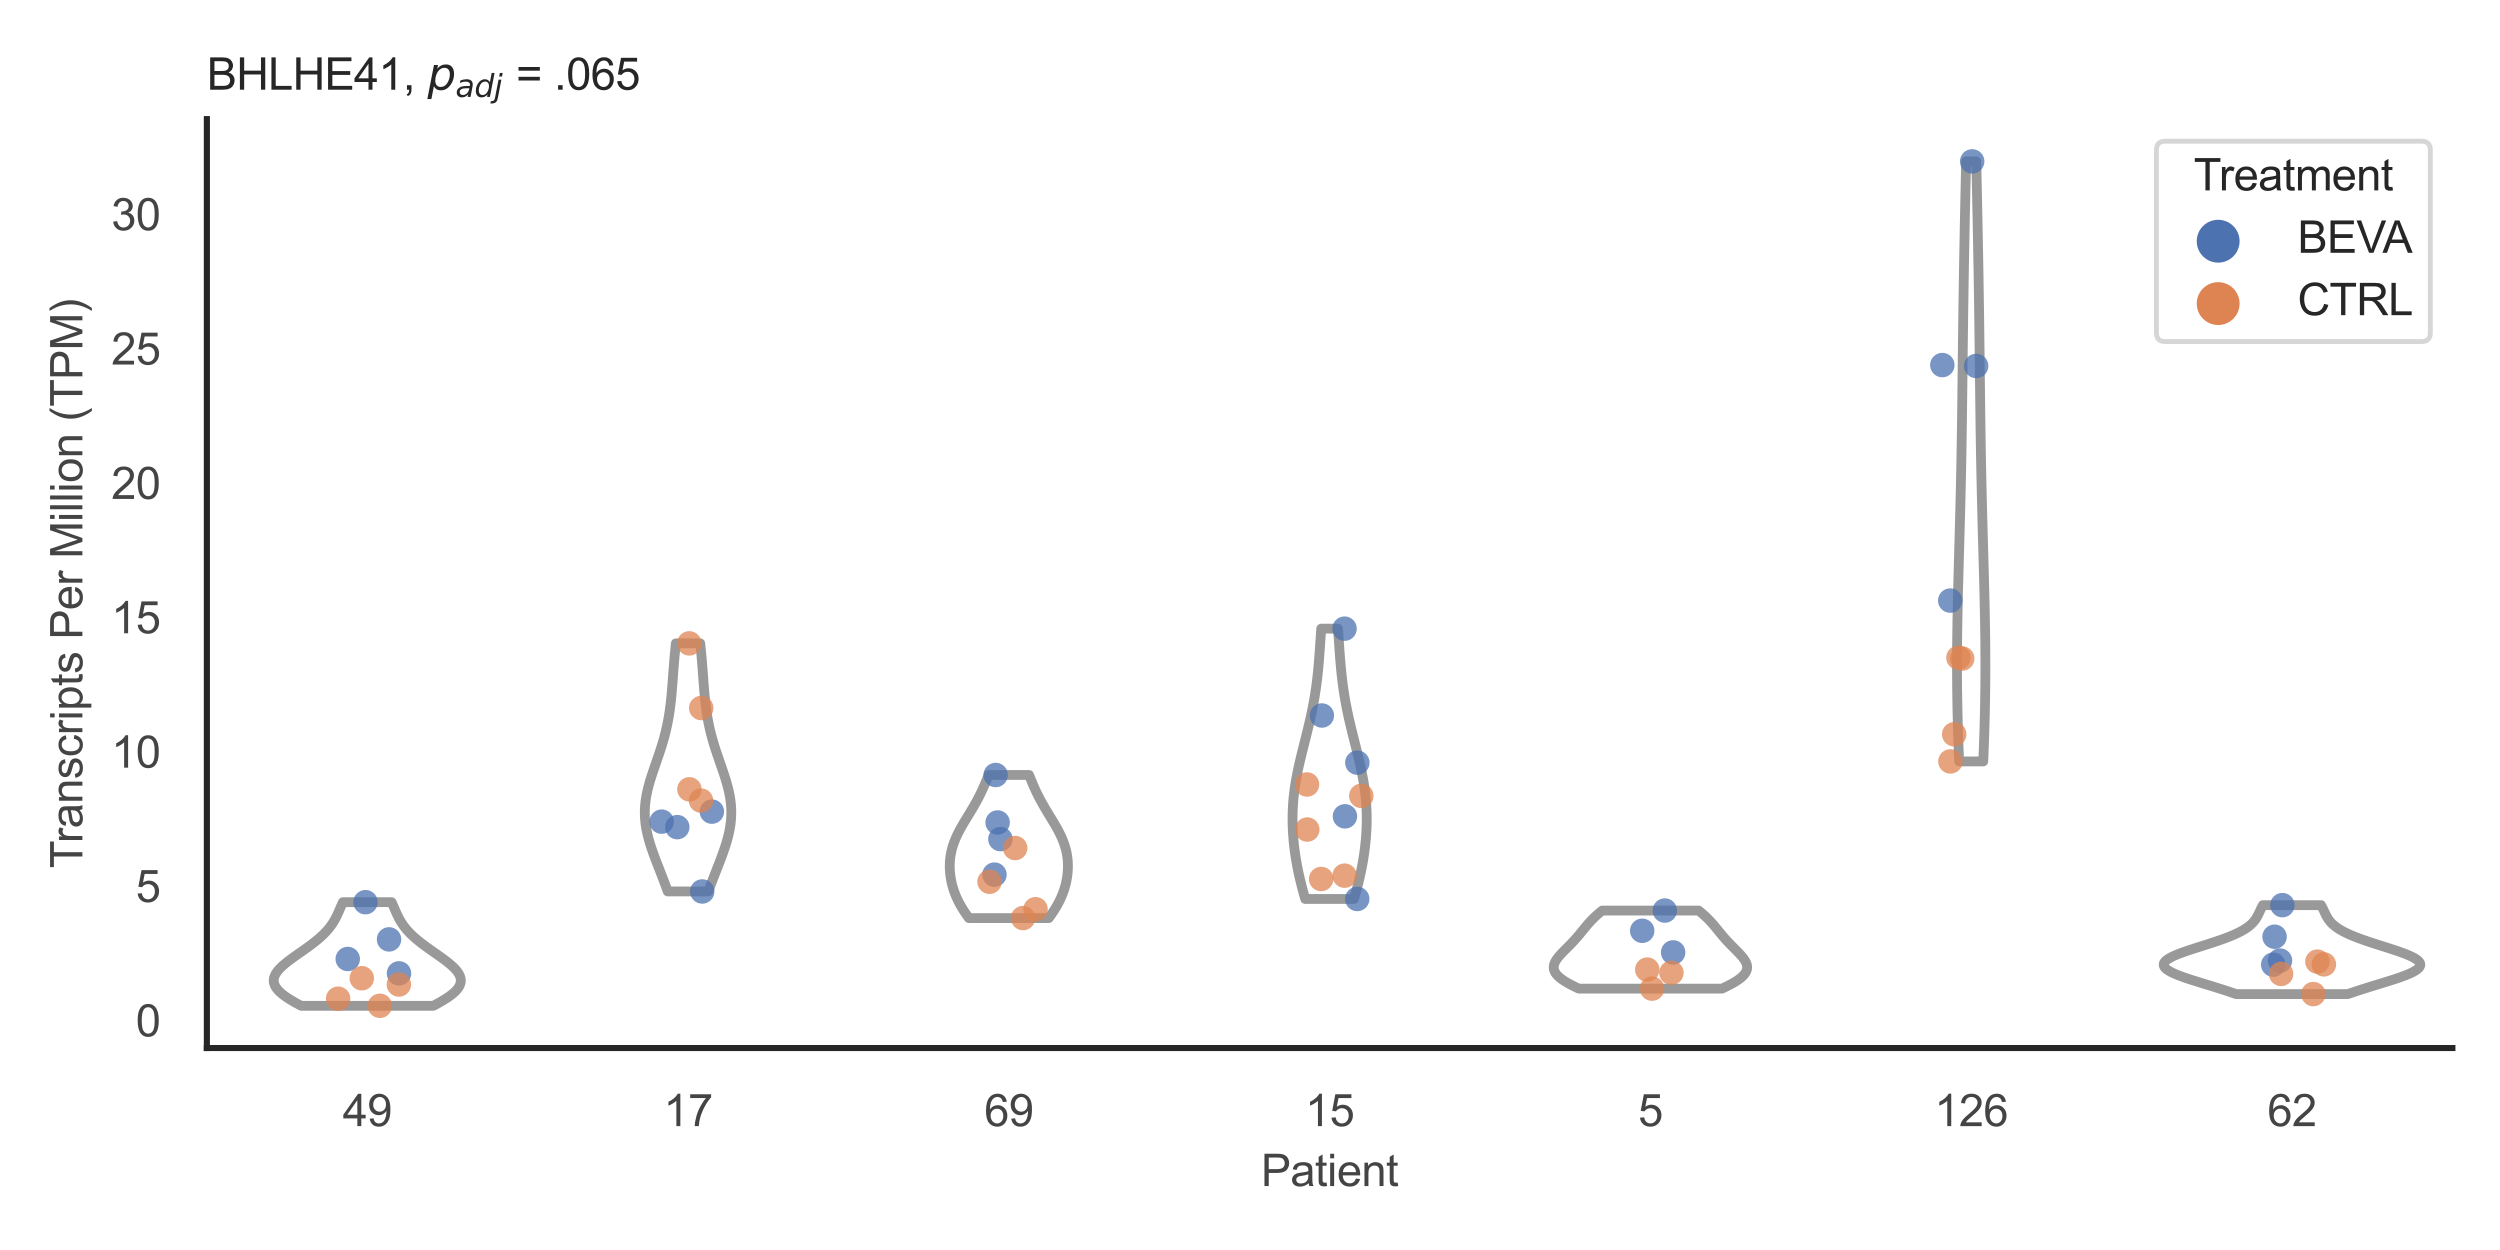 <?xml version="1.0" encoding="utf-8" standalone="no"?>
<!DOCTYPE svg PUBLIC "-//W3C//DTD SVG 1.1//EN"
  "http://www.w3.org/Graphics/SVG/1.1/DTD/svg11.dtd">
<svg xmlns:xlink="http://www.w3.org/1999/xlink" width="510.236pt" height="255.118pt" viewBox="0 0 510.236 255.118" xmlns="http://www.w3.org/2000/svg" version="1.1">
 <defs>
  <style type="text/css">*{stroke-linejoin: round; stroke-linecap: butt}</style>
 </defs>
 <g id="figure_1">
  <g id="patch_1">
   <path d="M 0 255.118 
L 510.236 255.118 
L 510.236 0 
L 0 0 
z
" style="fill: #ffffff"/>
  </g>
  <g id="axes_1">
   <g id="patch_2">
    <path d="M 42.22 213.898 
L 500.516 213.898 
L 500.516 24.32 
L 42.22 24.32 
z
" style="fill: #ffffff"/>
   </g>
   <g id="matplotlib.axis_1">
    <g id="xtick_1">
     <g id="text_1">
      <!-- 49 -->
      <g style="fill: #444444" transform="translate(69.951 229.84)scale(0.09 -0.09)">
       <defs>
        <path id="ArialMT-34" d="M 2069 0 
L 2069 1097 
L 81 1097 
L 81 1613 
L 2172 4581 
L 2631 4581 
L 2631 1613 
L 3250 1613 
L 3250 1097 
L 2631 1097 
L 2631 0 
L 2069 0 
z
M 2069 1613 
L 2069 3678 
L 634 1613 
L 2069 1613 
z
" transform="scale(0.016)"/>
        <path id="ArialMT-39" d="M 350 1059 
L 891 1109 
Q 959 728 1153 556 
Q 1347 384 1650 384 
Q 1909 384 2104 503 
Q 2300 622 2425 820 
Q 2550 1019 2634 1356 
Q 2719 1694 2719 2044 
Q 2719 2081 2716 2156 
Q 2547 1888 2255 1720 
Q 1963 1553 1622 1553 
Q 1053 1553 659 1965 
Q 266 2378 266 3053 
Q 266 3750 677 4175 
Q 1088 4600 1706 4600 
Q 2153 4600 2523 4359 
Q 2894 4119 3086 3673 
Q 3278 3228 3278 2384 
Q 3278 1506 3087 986 
Q 2897 466 2520 194 
Q 2144 -78 1638 -78 
Q 1100 -78 759 220 
Q 419 519 350 1059 
z
M 2653 3081 
Q 2653 3566 2395 3850 
Q 2138 4134 1775 4134 
Q 1400 4134 1122 3828 
Q 844 3522 844 3034 
Q 844 2597 1108 2323 
Q 1372 2050 1759 2050 
Q 2150 2050 2401 2323 
Q 2653 2597 2653 3081 
z
" transform="scale(0.016)"/>
       </defs>
       <use xlink:href="#ArialMT-34"/>
       <use xlink:href="#ArialMT-39" x="55.615"/>
      </g>
     </g>
    </g>
    <g id="xtick_2">
     <g id="text_2">
      <!-- 17 -->
      <g style="fill: #444444" transform="translate(135.421 229.84)scale(0.09 -0.09)">
       <defs>
        <path id="ArialMT-31" d="M 2384 0 
L 1822 0 
L 1822 3584 
Q 1619 3391 1289 3197 
Q 959 3003 697 2906 
L 697 3450 
Q 1169 3672 1522 3987 
Q 1875 4303 2022 4600 
L 2384 4600 
L 2384 0 
z
" transform="scale(0.016)"/>
        <path id="ArialMT-37" d="M 303 3981 
L 303 4522 
L 3269 4522 
L 3269 4084 
Q 2831 3619 2401 2847 
Q 1972 2075 1738 1259 
Q 1569 684 1522 0 
L 944 0 
Q 953 541 1156 1306 
Q 1359 2072 1739 2783 
Q 2119 3494 2547 3981 
L 303 3981 
z
" transform="scale(0.016)"/>
       </defs>
       <use xlink:href="#ArialMT-31"/>
       <use xlink:href="#ArialMT-37" x="55.615"/>
      </g>
     </g>
    </g>
    <g id="xtick_3">
     <g id="text_3">
      <!-- 69 -->
      <g style="fill: #444444" transform="translate(200.892 229.84)scale(0.09 -0.09)">
       <defs>
        <path id="ArialMT-36" d="M 3184 3459 
L 2625 3416 
Q 2550 3747 2413 3897 
Q 2184 4138 1850 4138 
Q 1581 4138 1378 3988 
Q 1113 3794 959 3422 
Q 806 3050 800 2363 
Q 1003 2672 1297 2822 
Q 1591 2972 1913 2972 
Q 2475 2972 2870 2558 
Q 3266 2144 3266 1488 
Q 3266 1056 3080 686 
Q 2894 316 2569 119 
Q 2244 -78 1831 -78 
Q 1128 -78 684 439 
Q 241 956 241 2144 
Q 241 3472 731 4075 
Q 1159 4600 1884 4600 
Q 2425 4600 2770 4297 
Q 3116 3994 3184 3459 
z
M 888 1484 
Q 888 1194 1011 928 
Q 1134 663 1356 523 
Q 1578 384 1822 384 
Q 2178 384 2434 671 
Q 2691 959 2691 1453 
Q 2691 1928 2437 2201 
Q 2184 2475 1800 2475 
Q 1419 2475 1153 2201 
Q 888 1928 888 1484 
z
" transform="scale(0.016)"/>
       </defs>
       <use xlink:href="#ArialMT-36"/>
       <use xlink:href="#ArialMT-39" x="55.615"/>
      </g>
     </g>
    </g>
    <g id="xtick_4">
     <g id="text_4">
      <!-- 15 -->
      <g style="fill: #444444" transform="translate(266.363 229.84)scale(0.09 -0.09)">
       <defs>
        <path id="ArialMT-35" d="M 266 1200 
L 856 1250 
Q 922 819 1161 601 
Q 1400 384 1738 384 
Q 2144 384 2425 690 
Q 2706 997 2706 1503 
Q 2706 1984 2436 2262 
Q 2166 2541 1728 2541 
Q 1456 2541 1237 2417 
Q 1019 2294 894 2097 
L 366 2166 
L 809 4519 
L 3088 4519 
L 3088 3981 
L 1259 3981 
L 1013 2750 
Q 1425 3038 1878 3038 
Q 2478 3038 2890 2622 
Q 3303 2206 3303 1553 
Q 3303 931 2941 478 
Q 2500 -78 1738 -78 
Q 1113 -78 717 272 
Q 322 622 266 1200 
z
" transform="scale(0.016)"/>
       </defs>
       <use xlink:href="#ArialMT-31"/>
       <use xlink:href="#ArialMT-35" x="55.615"/>
      </g>
     </g>
    </g>
    <g id="xtick_5">
     <g id="text_5">
      <!-- 5 -->
      <g style="fill: #444444" transform="translate(334.337 229.84)scale(0.09 -0.09)">
       <use xlink:href="#ArialMT-35"/>
      </g>
     </g>
    </g>
    <g id="xtick_6">
     <g id="text_6">
      <!-- 126 -->
      <g style="fill: #444444" transform="translate(394.803 229.84)scale(0.09 -0.09)">
       <defs>
        <path id="ArialMT-32" d="M 3222 541 
L 3222 0 
L 194 0 
Q 188 203 259 391 
Q 375 700 629 1000 
Q 884 1300 1366 1694 
Q 2113 2306 2375 2664 
Q 2638 3022 2638 3341 
Q 2638 3675 2398 3904 
Q 2159 4134 1775 4134 
Q 1369 4134 1125 3890 
Q 881 3647 878 3216 
L 300 3275 
Q 359 3922 746 4261 
Q 1134 4600 1788 4600 
Q 2447 4600 2831 4234 
Q 3216 3869 3216 3328 
Q 3216 3053 3103 2787 
Q 2991 2522 2730 2228 
Q 2469 1934 1863 1422 
Q 1356 997 1212 845 
Q 1069 694 975 541 
L 3222 541 
z
" transform="scale(0.016)"/>
       </defs>
       <use xlink:href="#ArialMT-31"/>
       <use xlink:href="#ArialMT-32" x="55.615"/>
       <use xlink:href="#ArialMT-36" x="111.23"/>
      </g>
     </g>
    </g>
    <g id="xtick_7">
     <g id="text_7">
      <!-- 62 -->
      <g style="fill: #444444" transform="translate(462.776 229.84)scale(0.09 -0.09)">
       <use xlink:href="#ArialMT-36"/>
       <use xlink:href="#ArialMT-32" x="55.615"/>
      </g>
     </g>
    </g>
    <g id="text_8">
     <!-- Patient -->
     <g style="fill: #444444" transform="translate(257.359 242.071)scale(0.09 -0.09)">
      <defs>
       <path id="ArialMT-50" d="M 494 0 
L 494 4581 
L 2222 4581 
Q 2678 4581 2919 4538 
Q 3256 4481 3484 4323 
Q 3713 4166 3852 3881 
Q 3991 3597 3991 3256 
Q 3991 2672 3619 2267 
Q 3247 1863 2275 1863 
L 1100 1863 
L 1100 0 
L 494 0 
z
M 1100 2403 
L 2284 2403 
Q 2872 2403 3119 2622 
Q 3366 2841 3366 3238 
Q 3366 3525 3220 3729 
Q 3075 3934 2838 4000 
Q 2684 4041 2272 4041 
L 1100 4041 
L 1100 2403 
z
" transform="scale(0.016)"/>
       <path id="ArialMT-61" d="M 2588 409 
Q 2275 144 1986 34 
Q 1697 -75 1366 -75 
Q 819 -75 525 192 
Q 231 459 231 875 
Q 231 1119 342 1320 
Q 453 1522 633 1644 
Q 813 1766 1038 1828 
Q 1203 1872 1538 1913 
Q 2219 1994 2541 2106 
Q 2544 2222 2544 2253 
Q 2544 2597 2384 2738 
Q 2169 2928 1744 2928 
Q 1347 2928 1158 2789 
Q 969 2650 878 2297 
L 328 2372 
Q 403 2725 575 2942 
Q 747 3159 1072 3276 
Q 1397 3394 1825 3394 
Q 2250 3394 2515 3294 
Q 2781 3194 2906 3042 
Q 3031 2891 3081 2659 
Q 3109 2516 3109 2141 
L 3109 1391 
Q 3109 606 3145 398 
Q 3181 191 3288 0 
L 2700 0 
Q 2613 175 2588 409 
z
M 2541 1666 
Q 2234 1541 1622 1453 
Q 1275 1403 1131 1340 
Q 988 1278 909 1158 
Q 831 1038 831 891 
Q 831 666 1001 516 
Q 1172 366 1500 366 
Q 1825 366 2078 508 
Q 2331 650 2450 897 
Q 2541 1088 2541 1459 
L 2541 1666 
z
" transform="scale(0.016)"/>
       <path id="ArialMT-74" d="M 1650 503 
L 1731 6 
Q 1494 -44 1306 -44 
Q 1000 -44 831 53 
Q 663 150 594 308 
Q 525 466 525 972 
L 525 2881 
L 113 2881 
L 113 3319 
L 525 3319 
L 525 4141 
L 1084 4478 
L 1084 3319 
L 1650 3319 
L 1650 2881 
L 1084 2881 
L 1084 941 
Q 1084 700 1114 631 
Q 1144 563 1211 522 
Q 1278 481 1403 481 
Q 1497 481 1650 503 
z
" transform="scale(0.016)"/>
       <path id="ArialMT-69" d="M 425 3934 
L 425 4581 
L 988 4581 
L 988 3934 
L 425 3934 
z
M 425 0 
L 425 3319 
L 988 3319 
L 988 0 
L 425 0 
z
" transform="scale(0.016)"/>
       <path id="ArialMT-65" d="M 2694 1069 
L 3275 997 
Q 3138 488 2766 206 
Q 2394 -75 1816 -75 
Q 1088 -75 661 373 
Q 234 822 234 1631 
Q 234 2469 665 2931 
Q 1097 3394 1784 3394 
Q 2450 3394 2872 2941 
Q 3294 2488 3294 1666 
Q 3294 1616 3291 1516 
L 816 1516 
Q 847 969 1125 678 
Q 1403 388 1819 388 
Q 2128 388 2347 550 
Q 2566 713 2694 1069 
z
M 847 1978 
L 2700 1978 
Q 2663 2397 2488 2606 
Q 2219 2931 1791 2931 
Q 1403 2931 1139 2672 
Q 875 2413 847 1978 
z
" transform="scale(0.016)"/>
       <path id="ArialMT-6e" d="M 422 0 
L 422 3319 
L 928 3319 
L 928 2847 
Q 1294 3394 1984 3394 
Q 2284 3394 2536 3286 
Q 2788 3178 2913 3003 
Q 3038 2828 3088 2588 
Q 3119 2431 3119 2041 
L 3119 0 
L 2556 0 
L 2556 2019 
Q 2556 2363 2490 2533 
Q 2425 2703 2258 2804 
Q 2091 2906 1866 2906 
Q 1506 2906 1245 2678 
Q 984 2450 984 1813 
L 984 0 
L 422 0 
z
" transform="scale(0.016)"/>
      </defs>
      <use xlink:href="#ArialMT-50"/>
      <use xlink:href="#ArialMT-61" x="66.699"/>
      <use xlink:href="#ArialMT-74" x="122.314"/>
      <use xlink:href="#ArialMT-69" x="150.098"/>
      <use xlink:href="#ArialMT-65" x="172.314"/>
      <use xlink:href="#ArialMT-6e" x="227.93"/>
      <use xlink:href="#ArialMT-74" x="283.545"/>
     </g>
    </g>
   </g>
   <g id="matplotlib.axis_2">
    <g id="ytick_1">
     <g id="text_9">
      <!-- 0 -->
      <g style="fill: #444444" transform="translate(27.715 211.521)scale(0.09 -0.09)">
       <defs>
        <path id="ArialMT-30" d="M 266 2259 
Q 266 3072 433 3567 
Q 600 4063 929 4331 
Q 1259 4600 1759 4600 
Q 2128 4600 2406 4451 
Q 2684 4303 2865 4023 
Q 3047 3744 3150 3342 
Q 3253 2941 3253 2259 
Q 3253 1453 3087 958 
Q 2922 463 2592 192 
Q 2263 -78 1759 -78 
Q 1097 -78 719 397 
Q 266 969 266 2259 
z
M 844 2259 
Q 844 1131 1108 757 
Q 1372 384 1759 384 
Q 2147 384 2411 759 
Q 2675 1134 2675 2259 
Q 2675 3391 2411 3762 
Q 2147 4134 1753 4134 
Q 1366 4134 1134 3806 
Q 844 3388 844 2259 
z
" transform="scale(0.016)"/>
       </defs>
       <use xlink:href="#ArialMT-30"/>
      </g>
     </g>
    </g>
    <g id="ytick_2">
     <g id="text_10">
      <!-- 5 -->
      <g style="fill: #444444" transform="translate(27.715 184.098)scale(0.09 -0.09)">
       <use xlink:href="#ArialMT-35"/>
      </g>
     </g>
    </g>
    <g id="ytick_3">
     <g id="text_11">
      <!-- 10 -->
      <g style="fill: #444444" transform="translate(22.71 156.675)scale(0.09 -0.09)">
       <use xlink:href="#ArialMT-31"/>
       <use xlink:href="#ArialMT-30" x="55.615"/>
      </g>
     </g>
    </g>
    <g id="ytick_4">
     <g id="text_12">
      <!-- 15 -->
      <g style="fill: #444444" transform="translate(22.71 129.252)scale(0.09 -0.09)">
       <use xlink:href="#ArialMT-31"/>
       <use xlink:href="#ArialMT-35" x="55.615"/>
      </g>
     </g>
    </g>
    <g id="ytick_5">
     <g id="text_13">
      <!-- 20 -->
      <g style="fill: #444444" transform="translate(22.71 101.829)scale(0.09 -0.09)">
       <use xlink:href="#ArialMT-32"/>
       <use xlink:href="#ArialMT-30" x="55.615"/>
      </g>
     </g>
    </g>
    <g id="ytick_6">
     <g id="text_14">
      <!-- 25 -->
      <g style="fill: #444444" transform="translate(22.71 74.406)scale(0.09 -0.09)">
       <use xlink:href="#ArialMT-32"/>
       <use xlink:href="#ArialMT-35" x="55.615"/>
      </g>
     </g>
    </g>
    <g id="ytick_7">
     <g id="text_15">
      <!-- 30 -->
      <g style="fill: #444444" transform="translate(22.71 46.983)scale(0.09 -0.09)">
       <defs>
        <path id="ArialMT-33" d="M 269 1209 
L 831 1284 
Q 928 806 1161 595 
Q 1394 384 1728 384 
Q 2125 384 2398 659 
Q 2672 934 2672 1341 
Q 2672 1728 2419 1979 
Q 2166 2231 1775 2231 
Q 1616 2231 1378 2169 
L 1441 2663 
Q 1497 2656 1531 2656 
Q 1891 2656 2178 2843 
Q 2466 3031 2466 3422 
Q 2466 3731 2256 3934 
Q 2047 4138 1716 4138 
Q 1388 4138 1169 3931 
Q 950 3725 888 3313 
L 325 3413 
Q 428 3978 793 4289 
Q 1159 4600 1703 4600 
Q 2078 4600 2393 4439 
Q 2709 4278 2876 4000 
Q 3044 3722 3044 3409 
Q 3044 3113 2884 2869 
Q 2725 2625 2413 2481 
Q 2819 2388 3044 2092 
Q 3269 1797 3269 1353 
Q 3269 753 2831 336 
Q 2394 -81 1725 -81 
Q 1122 -81 723 278 
Q 325 638 269 1209 
z
" transform="scale(0.016)"/>
       </defs>
       <use xlink:href="#ArialMT-33"/>
       <use xlink:href="#ArialMT-30" x="55.615"/>
      </g>
     </g>
    </g>
    <g id="text_16">
     <!-- Transcripts Per Million (TPM) -->
     <g style="fill: #444444" transform="translate(16.816 177.194)rotate(-90)scale(0.09 -0.09)">
      <defs>
       <path id="ArialMT-54" d="M 1659 0 
L 1659 4041 
L 150 4041 
L 150 4581 
L 3781 4581 
L 3781 4041 
L 2266 4041 
L 2266 0 
L 1659 0 
z
" transform="scale(0.016)"/>
       <path id="ArialMT-72" d="M 416 0 
L 416 3319 
L 922 3319 
L 922 2816 
Q 1116 3169 1280 3281 
Q 1444 3394 1641 3394 
Q 1925 3394 2219 3213 
L 2025 2691 
Q 1819 2813 1613 2813 
Q 1428 2813 1281 2702 
Q 1134 2591 1072 2394 
Q 978 2094 978 1738 
L 978 0 
L 416 0 
z
" transform="scale(0.016)"/>
       <path id="ArialMT-73" d="M 197 991 
L 753 1078 
Q 800 744 1014 566 
Q 1228 388 1613 388 
Q 2000 388 2187 545 
Q 2375 703 2375 916 
Q 2375 1106 2209 1216 
Q 2094 1291 1634 1406 
Q 1016 1563 777 1677 
Q 538 1791 414 1992 
Q 291 2194 291 2438 
Q 291 2659 392 2848 
Q 494 3038 669 3163 
Q 800 3259 1026 3326 
Q 1253 3394 1513 3394 
Q 1903 3394 2198 3281 
Q 2494 3169 2634 2976 
Q 2775 2784 2828 2463 
L 2278 2388 
Q 2241 2644 2061 2787 
Q 1881 2931 1553 2931 
Q 1166 2931 1000 2803 
Q 834 2675 834 2503 
Q 834 2394 903 2306 
Q 972 2216 1119 2156 
Q 1203 2125 1616 2013 
Q 2213 1853 2448 1751 
Q 2684 1650 2818 1456 
Q 2953 1263 2953 975 
Q 2953 694 2789 445 
Q 2625 197 2315 61 
Q 2006 -75 1616 -75 
Q 969 -75 630 194 
Q 291 463 197 991 
z
" transform="scale(0.016)"/>
       <path id="ArialMT-63" d="M 2588 1216 
L 3141 1144 
Q 3050 572 2676 248 
Q 2303 -75 1759 -75 
Q 1078 -75 664 370 
Q 250 816 250 1647 
Q 250 2184 428 2587 
Q 606 2991 970 3192 
Q 1334 3394 1763 3394 
Q 2303 3394 2647 3120 
Q 2991 2847 3088 2344 
L 2541 2259 
Q 2463 2594 2264 2762 
Q 2066 2931 1784 2931 
Q 1359 2931 1093 2626 
Q 828 2322 828 1663 
Q 828 994 1084 691 
Q 1341 388 1753 388 
Q 2084 388 2306 591 
Q 2528 794 2588 1216 
z
" transform="scale(0.016)"/>
       <path id="ArialMT-70" d="M 422 -1272 
L 422 3319 
L 934 3319 
L 934 2888 
Q 1116 3141 1344 3267 
Q 1572 3394 1897 3394 
Q 2322 3394 2647 3175 
Q 2972 2956 3137 2557 
Q 3303 2159 3303 1684 
Q 3303 1175 3120 767 
Q 2938 359 2589 142 
Q 2241 -75 1856 -75 
Q 1575 -75 1351 44 
Q 1128 163 984 344 
L 984 -1272 
L 422 -1272 
z
M 931 1641 
Q 931 1000 1190 694 
Q 1450 388 1819 388 
Q 2194 388 2461 705 
Q 2728 1022 2728 1688 
Q 2728 2322 2467 2637 
Q 2206 2953 1844 2953 
Q 1484 2953 1207 2617 
Q 931 2281 931 1641 
z
" transform="scale(0.016)"/>
       <path id="ArialMT-20" transform="scale(0.016)"/>
       <path id="ArialMT-4d" d="M 475 0 
L 475 4581 
L 1388 4581 
L 2472 1338 
Q 2622 884 2691 659 
Q 2769 909 2934 1394 
L 4031 4581 
L 4847 4581 
L 4847 0 
L 4263 0 
L 4263 3834 
L 2931 0 
L 2384 0 
L 1059 3900 
L 1059 0 
L 475 0 
z
" transform="scale(0.016)"/>
       <path id="ArialMT-6c" d="M 409 0 
L 409 4581 
L 972 4581 
L 972 0 
L 409 0 
z
" transform="scale(0.016)"/>
       <path id="ArialMT-6f" d="M 213 1659 
Q 213 2581 725 3025 
Q 1153 3394 1769 3394 
Q 2453 3394 2887 2945 
Q 3322 2497 3322 1706 
Q 3322 1066 3130 698 
Q 2938 331 2570 128 
Q 2203 -75 1769 -75 
Q 1072 -75 642 372 
Q 213 819 213 1659 
z
M 791 1659 
Q 791 1022 1069 705 
Q 1347 388 1769 388 
Q 2188 388 2466 706 
Q 2744 1025 2744 1678 
Q 2744 2294 2464 2611 
Q 2184 2928 1769 2928 
Q 1347 2928 1069 2612 
Q 791 2297 791 1659 
z
" transform="scale(0.016)"/>
       <path id="ArialMT-28" d="M 1497 -1347 
Q 1031 -759 709 28 
Q 388 816 388 1659 
Q 388 2403 628 3084 
Q 909 3875 1497 4659 
L 1900 4659 
Q 1522 4009 1400 3731 
Q 1209 3300 1100 2831 
Q 966 2247 966 1656 
Q 966 153 1900 -1347 
L 1497 -1347 
z
" transform="scale(0.016)"/>
       <path id="ArialMT-29" d="M 791 -1347 
L 388 -1347 
Q 1322 153 1322 1656 
Q 1322 2244 1188 2822 
Q 1081 3291 891 3722 
Q 769 4003 388 4659 
L 791 4659 
Q 1378 3875 1659 3084 
Q 1900 2403 1900 1659 
Q 1900 816 1576 28 
Q 1253 -759 791 -1347 
z
" transform="scale(0.016)"/>
      </defs>
      <use xlink:href="#ArialMT-54"/>
      <use xlink:href="#ArialMT-72" x="57.334"/>
      <use xlink:href="#ArialMT-61" x="90.635"/>
      <use xlink:href="#ArialMT-6e" x="146.25"/>
      <use xlink:href="#ArialMT-73" x="201.865"/>
      <use xlink:href="#ArialMT-63" x="251.865"/>
      <use xlink:href="#ArialMT-72" x="301.865"/>
      <use xlink:href="#ArialMT-69" x="335.166"/>
      <use xlink:href="#ArialMT-70" x="357.383"/>
      <use xlink:href="#ArialMT-74" x="412.998"/>
      <use xlink:href="#ArialMT-73" x="440.781"/>
      <use xlink:href="#ArialMT-20" x="490.781"/>
      <use xlink:href="#ArialMT-50" x="518.564"/>
      <use xlink:href="#ArialMT-65" x="585.264"/>
      <use xlink:href="#ArialMT-72" x="640.879"/>
      <use xlink:href="#ArialMT-20" x="674.18"/>
      <use xlink:href="#ArialMT-4d" x="701.963"/>
      <use xlink:href="#ArialMT-69" x="785.264"/>
      <use xlink:href="#ArialMT-6c" x="807.48"/>
      <use xlink:href="#ArialMT-6c" x="829.697"/>
      <use xlink:href="#ArialMT-69" x="851.914"/>
      <use xlink:href="#ArialMT-6f" x="874.131"/>
      <use xlink:href="#ArialMT-6e" x="929.746"/>
      <use xlink:href="#ArialMT-20" x="985.361"/>
      <use xlink:href="#ArialMT-28" x="1013.145"/>
      <use xlink:href="#ArialMT-54" x="1046.445"/>
      <use xlink:href="#ArialMT-50" x="1107.529"/>
      <use xlink:href="#ArialMT-4d" x="1174.229"/>
      <use xlink:href="#ArialMT-29" x="1257.529"/>
     </g>
    </g>
   </g>
   <g id="PolyCollection_1">
    <defs>
     <path id="m59f3db41a0" d="M 88.441 -49.837 
L 61.47 -49.837 
L 61.068 -50.051 
L 60.674 -50.264 
L 60.289 -50.478 
L 59.915 -50.692 
L 59.552 -50.905 
L 59.201 -51.119 
L 58.863 -51.333 
L 58.539 -51.546 
L 58.231 -51.76 
L 57.939 -51.973 
L 57.664 -52.187 
L 57.406 -52.401 
L 57.166 -52.614 
L 56.946 -52.828 
L 56.745 -53.042 
L 56.563 -53.255 
L 56.402 -53.469 
L 56.262 -53.682 
L 56.143 -53.896 
L 56.045 -54.11 
L 55.968 -54.323 
L 55.912 -54.537 
L 55.877 -54.751 
L 55.863 -54.964 
L 55.87 -55.178 
L 55.898 -55.391 
L 55.946 -55.605 
L 56.013 -55.819 
L 56.099 -56.032 
L 56.205 -56.246 
L 56.328 -56.46 
L 56.468 -56.673 
L 56.625 -56.887 
L 56.798 -57.101 
L 56.986 -57.314 
L 57.188 -57.528 
L 57.404 -57.741 
L 57.631 -57.955 
L 57.871 -58.169 
L 58.121 -58.382 
L 58.38 -58.596 
L 58.648 -58.81 
L 58.924 -59.023 
L 59.207 -59.237 
L 59.495 -59.45 
L 59.788 -59.664 
L 60.086 -59.878 
L 60.386 -60.091 
L 60.689 -60.305 
L 60.993 -60.519 
L 61.298 -60.732 
L 61.602 -60.946 
L 61.906 -61.159 
L 62.208 -61.373 
L 62.507 -61.587 
L 62.804 -61.8 
L 63.097 -62.014 
L 63.386 -62.228 
L 63.67 -62.441 
L 63.949 -62.655 
L 64.223 -62.868 
L 64.49 -63.082 
L 64.751 -63.296 
L 65.005 -63.509 
L 65.252 -63.723 
L 65.492 -63.937 
L 65.725 -64.15 
L 65.949 -64.364 
L 66.166 -64.577 
L 66.375 -64.791 
L 66.576 -65.005 
L 66.77 -65.218 
L 66.955 -65.432 
L 67.132 -65.646 
L 67.302 -65.859 
L 67.465 -66.073 
L 67.62 -66.286 
L 67.768 -66.5 
L 67.91 -66.714 
L 68.045 -66.927 
L 68.174 -67.141 
L 68.297 -67.355 
L 68.415 -67.568 
L 68.529 -67.782 
L 68.638 -67.995 
L 68.743 -68.209 
L 68.845 -68.423 
L 68.944 -68.636 
L 69.041 -68.85 
L 69.136 -69.064 
L 69.229 -69.277 
L 69.322 -69.491 
L 69.414 -69.704 
L 69.506 -69.918 
L 69.598 -70.132 
L 69.692 -70.345 
L 69.786 -70.559 
L 69.883 -70.773 
L 69.98 -70.986 
L 79.931 -70.986 
L 79.931 -70.986 
L 80.028 -70.773 
L 80.124 -70.559 
L 80.219 -70.345 
L 80.312 -70.132 
L 80.405 -69.918 
L 80.497 -69.704 
L 80.589 -69.491 
L 80.682 -69.277 
L 80.775 -69.064 
L 80.87 -68.85 
L 80.967 -68.636 
L 81.066 -68.423 
L 81.168 -68.209 
L 81.273 -67.995 
L 81.382 -67.782 
L 81.495 -67.568 
L 81.614 -67.355 
L 81.737 -67.141 
L 81.866 -66.927 
L 82.001 -66.714 
L 82.143 -66.5 
L 82.291 -66.286 
L 82.446 -66.073 
L 82.609 -65.859 
L 82.778 -65.646 
L 82.956 -65.432 
L 83.141 -65.218 
L 83.335 -65.005 
L 83.536 -64.791 
L 83.745 -64.577 
L 83.962 -64.364 
L 84.186 -64.15 
L 84.419 -63.937 
L 84.659 -63.723 
L 84.906 -63.509 
L 85.16 -63.296 
L 85.421 -63.082 
L 85.688 -62.868 
L 85.962 -62.655 
L 86.241 -62.441 
L 86.525 -62.228 
L 86.814 -62.014 
L 87.107 -61.8 
L 87.404 -61.587 
L 87.703 -61.373 
L 88.005 -61.159 
L 88.309 -60.946 
L 88.613 -60.732 
L 88.918 -60.519 
L 89.222 -60.305 
L 89.525 -60.091 
L 89.825 -59.878 
L 90.123 -59.664 
L 90.416 -59.45 
L 90.704 -59.237 
L 90.987 -59.023 
L 91.263 -58.81 
L 91.531 -58.596 
L 91.79 -58.382 
L 92.04 -58.169 
L 92.28 -57.955 
L 92.507 -57.741 
L 92.723 -57.528 
L 92.925 -57.314 
L 93.113 -57.101 
L 93.286 -56.887 
L 93.443 -56.673 
L 93.583 -56.46 
L 93.706 -56.246 
L 93.811 -56.032 
L 93.898 -55.819 
L 93.965 -55.605 
L 94.013 -55.391 
L 94.04 -55.178 
L 94.047 -54.964 
L 94.034 -54.751 
L 93.999 -54.537 
L 93.943 -54.323 
L 93.866 -54.11 
L 93.768 -53.896 
L 93.649 -53.682 
L 93.508 -53.469 
L 93.348 -53.255 
L 93.166 -53.042 
L 92.965 -52.828 
L 92.745 -52.614 
L 92.505 -52.401 
L 92.247 -52.187 
L 91.972 -51.973 
L 91.68 -51.76 
L 91.371 -51.546 
L 91.048 -51.333 
L 90.71 -51.119 
L 90.359 -50.905 
L 89.996 -50.692 
L 89.621 -50.478 
L 89.237 -50.264 
L 88.843 -50.051 
L 88.441 -49.837 
z
" style="stroke: #999999; stroke-width: 2"/>
    </defs>
    <g clip-path="url(#p40d08a11c3)">
     <use xlink:href="#m59f3db41a0" x="0" y="255.118" style="fill: #ffffff; stroke: #999999; stroke-width: 2"/>
    </g>
   </g>
   <g id="PolyCollection_2">
    <defs>
     <path id="mb0e5e12ac4" d="M 144.57 -73.175 
L 136.282 -73.175 
L 136.098 -73.687 
L 135.911 -74.198 
L 135.72 -74.709 
L 135.527 -75.221 
L 135.331 -75.732 
L 135.133 -76.244 
L 134.934 -76.755 
L 134.734 -77.267 
L 134.534 -77.778 
L 134.333 -78.289 
L 134.134 -78.801 
L 133.937 -79.312 
L 133.742 -79.824 
L 133.551 -80.335 
L 133.363 -80.847 
L 133.181 -81.358 
L 133.005 -81.869 
L 132.835 -82.381 
L 132.673 -82.892 
L 132.52 -83.404 
L 132.376 -83.915 
L 132.242 -84.427 
L 132.119 -84.938 
L 132.007 -85.449 
L 131.908 -85.961 
L 131.822 -86.472 
L 131.75 -86.984 
L 131.691 -87.495 
L 131.647 -88.007 
L 131.617 -88.518 
L 131.602 -89.03 
L 131.602 -89.541 
L 131.617 -90.052 
L 131.646 -90.564 
L 131.69 -91.075 
L 131.748 -91.587 
L 131.819 -92.098 
L 131.904 -92.61 
L 132.002 -93.121 
L 132.111 -93.632 
L 132.231 -94.144 
L 132.361 -94.655 
L 132.501 -95.167 
L 132.648 -95.678 
L 132.804 -96.19 
L 132.965 -96.701 
L 133.132 -97.212 
L 133.303 -97.724 
L 133.477 -98.235 
L 133.654 -98.747 
L 133.831 -99.258 
L 134.009 -99.77 
L 134.186 -100.281 
L 134.362 -100.793 
L 134.535 -101.304 
L 134.705 -101.815 
L 134.871 -102.327 
L 135.033 -102.838 
L 135.19 -103.35 
L 135.341 -103.861 
L 135.487 -104.373 
L 135.626 -104.884 
L 135.759 -105.395 
L 135.886 -105.907 
L 136.006 -106.418 
L 136.119 -106.93 
L 136.226 -107.441 
L 136.327 -107.953 
L 136.421 -108.464 
L 136.508 -108.975 
L 136.591 -109.487 
L 136.667 -109.998 
L 136.738 -110.51 
L 136.804 -111.021 
L 136.866 -111.533 
L 136.924 -112.044 
L 136.978 -112.556 
L 137.028 -113.067 
L 137.076 -113.578 
L 137.121 -114.09 
L 137.164 -114.601 
L 137.205 -115.113 
L 137.245 -115.624 
L 137.284 -116.136 
L 137.322 -116.647 
L 137.36 -117.158 
L 137.398 -117.67 
L 137.436 -118.181 
L 137.475 -118.693 
L 137.515 -119.204 
L 137.556 -119.716 
L 137.598 -120.227 
L 137.642 -120.738 
L 137.687 -121.25 
L 137.734 -121.761 
L 137.782 -122.273 
L 137.833 -122.784 
L 137.885 -123.296 
L 137.94 -123.807 
L 142.913 -123.807 
L 142.913 -123.807 
L 142.967 -123.296 
L 143.02 -122.784 
L 143.07 -122.273 
L 143.119 -121.761 
L 143.166 -121.25 
L 143.211 -120.738 
L 143.255 -120.227 
L 143.297 -119.716 
L 143.338 -119.204 
L 143.377 -118.693 
L 143.416 -118.181 
L 143.455 -117.67 
L 143.493 -117.158 
L 143.531 -116.647 
L 143.569 -116.136 
L 143.608 -115.624 
L 143.648 -115.113 
L 143.689 -114.601 
L 143.732 -114.09 
L 143.777 -113.578 
L 143.824 -113.067 
L 143.875 -112.556 
L 143.929 -112.044 
L 143.986 -111.533 
L 144.048 -111.021 
L 144.114 -110.51 
L 144.186 -109.998 
L 144.262 -109.487 
L 144.344 -108.975 
L 144.432 -108.464 
L 144.526 -107.953 
L 144.626 -107.441 
L 144.733 -106.93 
L 144.847 -106.418 
L 144.967 -105.907 
L 145.093 -105.395 
L 145.226 -104.884 
L 145.366 -104.373 
L 145.511 -103.861 
L 145.663 -103.35 
L 145.82 -102.838 
L 145.981 -102.327 
L 146.148 -101.815 
L 146.318 -101.304 
L 146.491 -100.793 
L 146.666 -100.281 
L 146.843 -99.77 
L 147.021 -99.258 
L 147.199 -98.747 
L 147.375 -98.235 
L 147.55 -97.724 
L 147.721 -97.212 
L 147.887 -96.701 
L 148.049 -96.19 
L 148.204 -95.678 
L 148.352 -95.167 
L 148.492 -94.655 
L 148.622 -94.144 
L 148.742 -93.632 
L 148.851 -93.121 
L 148.948 -92.61 
L 149.033 -92.098 
L 149.105 -91.587 
L 149.163 -91.075 
L 149.207 -90.564 
L 149.236 -90.052 
L 149.251 -89.541 
L 149.251 -89.03 
L 149.236 -88.518 
L 149.206 -88.007 
L 149.162 -87.495 
L 149.103 -86.984 
L 149.03 -86.472 
L 148.944 -85.961 
L 148.845 -85.449 
L 148.734 -84.938 
L 148.611 -84.427 
L 148.477 -83.915 
L 148.333 -83.404 
L 148.179 -82.892 
L 148.017 -82.381 
L 147.848 -81.869 
L 147.671 -81.358 
L 147.489 -80.847 
L 147.302 -80.335 
L 147.11 -79.824 
L 146.916 -79.312 
L 146.718 -78.801 
L 146.519 -78.289 
L 146.319 -77.778 
L 146.119 -77.267 
L 145.919 -76.755 
L 145.719 -76.244 
L 145.522 -75.732 
L 145.326 -75.221 
L 145.132 -74.709 
L 144.942 -74.198 
L 144.754 -73.687 
L 144.57 -73.175 
z
" style="stroke: #999999; stroke-width: 2"/>
    </defs>
    <g clip-path="url(#p40d08a11c3)">
     <use xlink:href="#mb0e5e12ac4" x="0" y="255.118" style="fill: #ffffff; stroke: #999999; stroke-width: 2"/>
    </g>
   </g>
   <g id="PolyCollection_3">
    <defs>
     <path id="mb6b4e01d0e" d="M 214.053 -67.745 
L 197.741 -67.745 
L 197.528 -68.04 
L 197.318 -68.335 
L 197.114 -68.63 
L 196.915 -68.925 
L 196.722 -69.22 
L 196.535 -69.515 
L 196.353 -69.81 
L 196.178 -70.105 
L 196.009 -70.4 
L 195.846 -70.694 
L 195.69 -70.989 
L 195.541 -71.284 
L 195.398 -71.579 
L 195.262 -71.874 
L 195.132 -72.169 
L 195.009 -72.464 
L 194.893 -72.759 
L 194.783 -73.054 
L 194.679 -73.349 
L 194.582 -73.644 
L 194.491 -73.939 
L 194.406 -74.234 
L 194.328 -74.529 
L 194.255 -74.824 
L 194.188 -75.119 
L 194.127 -75.414 
L 194.072 -75.709 
L 194.023 -76.004 
L 193.98 -76.299 
L 193.942 -76.594 
L 193.91 -76.889 
L 193.884 -77.184 
L 193.864 -77.479 
L 193.849 -77.774 
L 193.841 -78.069 
L 193.838 -78.364 
L 193.841 -78.659 
L 193.851 -78.953 
L 193.867 -79.248 
L 193.889 -79.543 
L 193.917 -79.838 
L 193.952 -80.133 
L 193.994 -80.428 
L 194.042 -80.723 
L 194.098 -81.018 
L 194.16 -81.313 
L 194.228 -81.608 
L 194.304 -81.903 
L 194.387 -82.198 
L 194.477 -82.493 
L 194.573 -82.788 
L 194.677 -83.083 
L 194.787 -83.378 
L 194.904 -83.673 
L 195.027 -83.968 
L 195.156 -84.263 
L 195.291 -84.558 
L 195.432 -84.853 
L 195.579 -85.148 
L 195.73 -85.443 
L 195.887 -85.738 
L 196.047 -86.033 
L 196.212 -86.328 
L 196.38 -86.623 
L 196.551 -86.918 
L 196.725 -87.212 
L 196.9 -87.507 
L 197.078 -87.802 
L 197.257 -88.097 
L 197.436 -88.392 
L 197.616 -88.687 
L 197.796 -88.982 
L 197.975 -89.277 
L 198.153 -89.572 
L 198.329 -89.867 
L 198.504 -90.162 
L 198.677 -90.457 
L 198.847 -90.752 
L 199.015 -91.047 
L 199.181 -91.342 
L 199.343 -91.637 
L 199.502 -91.932 
L 199.658 -92.227 
L 199.81 -92.522 
L 199.96 -92.817 
L 200.106 -93.112 
L 200.249 -93.407 
L 200.388 -93.702 
L 200.525 -93.997 
L 200.659 -94.292 
L 200.79 -94.587 
L 200.919 -94.882 
L 201.045 -95.177 
L 201.169 -95.472 
L 201.291 -95.766 
L 201.411 -96.061 
L 201.529 -96.356 
L 201.647 -96.651 
L 201.762 -96.946 
L 210.032 -96.946 
L 210.032 -96.946 
L 210.148 -96.651 
L 210.265 -96.356 
L 210.384 -96.061 
L 210.504 -95.766 
L 210.626 -95.472 
L 210.75 -95.177 
L 210.876 -94.882 
L 211.004 -94.587 
L 211.135 -94.292 
L 211.269 -93.997 
L 211.406 -93.702 
L 211.546 -93.407 
L 211.689 -93.112 
L 211.835 -92.817 
L 211.984 -92.522 
L 212.137 -92.227 
L 212.293 -91.932 
L 212.452 -91.637 
L 212.614 -91.342 
L 212.779 -91.047 
L 212.947 -90.752 
L 213.117 -90.457 
L 213.29 -90.162 
L 213.465 -89.867 
L 213.642 -89.572 
L 213.82 -89.277 
L 213.999 -88.982 
L 214.178 -88.687 
L 214.358 -88.392 
L 214.538 -88.097 
L 214.716 -87.802 
L 214.894 -87.507 
L 215.07 -87.212 
L 215.244 -86.918 
L 215.415 -86.623 
L 215.583 -86.328 
L 215.747 -86.033 
L 215.908 -85.738 
L 216.064 -85.443 
L 216.216 -85.148 
L 216.362 -84.853 
L 216.503 -84.558 
L 216.638 -84.263 
L 216.768 -83.968 
L 216.891 -83.673 
L 217.008 -83.378 
L 217.118 -83.083 
L 217.221 -82.788 
L 217.318 -82.493 
L 217.407 -82.198 
L 217.49 -81.903 
L 217.566 -81.608 
L 217.635 -81.313 
L 217.697 -81.018 
L 217.752 -80.723 
L 217.8 -80.428 
L 217.842 -80.133 
L 217.877 -79.838 
L 217.906 -79.543 
L 217.928 -79.248 
L 217.943 -78.953 
L 217.953 -78.659 
L 217.956 -78.364 
L 217.954 -78.069 
L 217.945 -77.774 
L 217.931 -77.479 
L 217.91 -77.184 
L 217.884 -76.889 
L 217.852 -76.594 
L 217.815 -76.299 
L 217.771 -76.004 
L 217.722 -75.709 
L 217.667 -75.414 
L 217.606 -75.119 
L 217.54 -74.824 
L 217.467 -74.529 
L 217.388 -74.234 
L 217.303 -73.939 
L 217.213 -73.644 
L 217.115 -73.349 
L 217.012 -73.054 
L 216.902 -72.759 
L 216.785 -72.464 
L 216.662 -72.169 
L 216.533 -71.874 
L 216.397 -71.579 
L 216.254 -71.284 
L 216.104 -70.989 
L 215.948 -70.694 
L 215.786 -70.4 
L 215.617 -70.105 
L 215.441 -69.81 
L 215.26 -69.515 
L 215.072 -69.22 
L 214.879 -68.925 
L 214.68 -68.63 
L 214.476 -68.335 
L 214.267 -68.04 
L 214.053 -67.745 
z
" style="stroke: #999999; stroke-width: 2"/>
    </defs>
    <g clip-path="url(#p40d08a11c3)">
     <use xlink:href="#mb6b4e01d0e" x="0" y="255.118" style="fill: #ffffff; stroke: #999999; stroke-width: 2"/>
    </g>
   </g>
   <g id="PolyCollection_4">
    <defs>
     <path id="m526c61c7bb" d="M 276.352 -71.646 
L 266.384 -71.646 
L 266.225 -72.203 
L 266.069 -72.761 
L 265.917 -73.318 
L 265.769 -73.875 
L 265.625 -74.432 
L 265.485 -74.99 
L 265.35 -75.547 
L 265.22 -76.104 
L 265.095 -76.661 
L 264.975 -77.219 
L 264.861 -77.776 
L 264.752 -78.333 
L 264.649 -78.89 
L 264.551 -79.447 
L 264.458 -80.005 
L 264.372 -80.562 
L 264.291 -81.119 
L 264.216 -81.676 
L 264.147 -82.234 
L 264.084 -82.791 
L 264.027 -83.348 
L 263.976 -83.905 
L 263.932 -84.463 
L 263.893 -85.02 
L 263.861 -85.577 
L 263.835 -86.134 
L 263.816 -86.692 
L 263.804 -87.249 
L 263.798 -87.806 
L 263.8 -88.363 
L 263.808 -88.92 
L 263.823 -89.478 
L 263.845 -90.035 
L 263.875 -90.592 
L 263.911 -91.149 
L 263.955 -91.707 
L 264.006 -92.264 
L 264.064 -92.821 
L 264.129 -93.378 
L 264.201 -93.936 
L 264.279 -94.493 
L 264.364 -95.05 
L 264.455 -95.607 
L 264.553 -96.165 
L 264.656 -96.722 
L 264.764 -97.279 
L 264.878 -97.836 
L 264.996 -98.393 
L 265.119 -98.951 
L 265.246 -99.508 
L 265.376 -100.065 
L 265.508 -100.622 
L 265.644 -101.18 
L 265.781 -101.737 
L 265.92 -102.294 
L 266.061 -102.851 
L 266.201 -103.409 
L 266.342 -103.966 
L 266.483 -104.523 
L 266.623 -105.08 
L 266.761 -105.637 
L 266.898 -106.195 
L 267.033 -106.752 
L 267.166 -107.309 
L 267.296 -107.866 
L 267.423 -108.424 
L 267.547 -108.981 
L 267.667 -109.538 
L 267.783 -110.095 
L 267.896 -110.653 
L 268.004 -111.21 
L 268.108 -111.767 
L 268.208 -112.324 
L 268.303 -112.882 
L 268.394 -113.439 
L 268.481 -113.996 
L 268.563 -114.553 
L 268.641 -115.11 
L 268.715 -115.668 
L 268.785 -116.225 
L 268.851 -116.782 
L 268.913 -117.339 
L 268.972 -117.897 
L 269.028 -118.454 
L 269.08 -119.011 
L 269.13 -119.568 
L 269.178 -120.126 
L 269.223 -120.683 
L 269.266 -121.24 
L 269.308 -121.797 
L 269.348 -122.355 
L 269.387 -122.912 
L 269.426 -123.469 
L 269.464 -124.026 
L 269.502 -124.583 
L 269.539 -125.141 
L 269.577 -125.698 
L 269.616 -126.255 
L 269.654 -126.812 
L 273.082 -126.812 
L 273.082 -126.812 
L 273.121 -126.255 
L 273.159 -125.698 
L 273.197 -125.141 
L 273.234 -124.583 
L 273.272 -124.026 
L 273.31 -123.469 
L 273.349 -122.912 
L 273.388 -122.355 
L 273.428 -121.797 
L 273.47 -121.24 
L 273.513 -120.683 
L 273.559 -120.126 
L 273.606 -119.568 
L 273.656 -119.011 
L 273.708 -118.454 
L 273.764 -117.897 
L 273.823 -117.339 
L 273.885 -116.782 
L 273.951 -116.225 
L 274.021 -115.668 
L 274.095 -115.11 
L 274.173 -114.553 
L 274.255 -113.996 
L 274.342 -113.439 
L 274.433 -112.882 
L 274.528 -112.324 
L 274.628 -111.767 
L 274.732 -111.21 
L 274.84 -110.653 
L 274.953 -110.095 
L 275.069 -109.538 
L 275.189 -108.981 
L 275.313 -108.424 
L 275.44 -107.866 
L 275.57 -107.309 
L 275.703 -106.752 
L 275.838 -106.195 
L 275.975 -105.637 
L 276.114 -105.08 
L 276.253 -104.523 
L 276.394 -103.966 
L 276.535 -103.409 
L 276.676 -102.851 
L 276.816 -102.294 
L 276.955 -101.737 
L 277.092 -101.18 
L 277.228 -100.622 
L 277.361 -100.065 
L 277.491 -99.508 
L 277.617 -98.951 
L 277.74 -98.393 
L 277.858 -97.836 
L 277.972 -97.279 
L 278.08 -96.722 
L 278.183 -96.165 
L 278.281 -95.607 
L 278.372 -95.05 
L 278.457 -94.493 
L 278.536 -93.936 
L 278.607 -93.378 
L 278.672 -92.821 
L 278.73 -92.264 
L 278.781 -91.707 
L 278.825 -91.149 
L 278.861 -90.592 
L 278.891 -90.035 
L 278.913 -89.478 
L 278.928 -88.92 
L 278.937 -88.363 
L 278.938 -87.806 
L 278.932 -87.249 
L 278.92 -86.692 
L 278.901 -86.134 
L 278.875 -85.577 
L 278.843 -85.02 
L 278.805 -84.463 
L 278.76 -83.905 
L 278.709 -83.348 
L 278.652 -82.791 
L 278.589 -82.234 
L 278.52 -81.676 
L 278.445 -81.119 
L 278.364 -80.562 
L 278.278 -80.005 
L 278.186 -79.447 
L 278.088 -78.89 
L 277.984 -78.333 
L 277.875 -77.776 
L 277.761 -77.219 
L 277.641 -76.661 
L 277.516 -76.104 
L 277.386 -75.547 
L 277.251 -74.99 
L 277.112 -74.432 
L 276.968 -73.875 
L 276.819 -73.318 
L 276.667 -72.761 
L 276.511 -72.203 
L 276.352 -71.646 
z
" style="stroke: #999999; stroke-width: 2"/>
    </defs>
    <g clip-path="url(#p40d08a11c3)">
     <use xlink:href="#m526c61c7bb" x="0" y="255.118" style="fill: #ffffff; stroke: #999999; stroke-width: 2"/>
    </g>
   </g>
   <g id="PolyCollection_5">
    <defs>
     <path id="me49a124c94" d="M 351.446 -53.345 
L 322.232 -53.345 
L 321.888 -53.506 
L 321.551 -53.667 
L 321.223 -53.828 
L 320.903 -53.989 
L 320.593 -54.15 
L 320.293 -54.311 
L 320.004 -54.472 
L 319.726 -54.633 
L 319.46 -54.794 
L 319.207 -54.955 
L 318.967 -55.116 
L 318.741 -55.277 
L 318.528 -55.438 
L 318.329 -55.599 
L 318.145 -55.759 
L 317.976 -55.92 
L 317.821 -56.081 
L 317.682 -56.242 
L 317.558 -56.403 
L 317.448 -56.564 
L 317.354 -56.725 
L 317.275 -56.886 
L 317.211 -57.047 
L 317.162 -57.208 
L 317.127 -57.369 
L 317.106 -57.53 
L 317.099 -57.691 
L 317.106 -57.852 
L 317.125 -58.013 
L 317.157 -58.174 
L 317.202 -58.335 
L 317.257 -58.496 
L 317.324 -58.657 
L 317.402 -58.818 
L 317.489 -58.979 
L 317.585 -59.139 
L 317.69 -59.3 
L 317.803 -59.461 
L 317.924 -59.622 
L 318.051 -59.783 
L 318.184 -59.944 
L 318.322 -60.105 
L 318.465 -60.266 
L 318.613 -60.427 
L 318.764 -60.588 
L 318.918 -60.749 
L 319.074 -60.91 
L 319.232 -61.071 
L 319.392 -61.232 
L 319.552 -61.393 
L 319.713 -61.554 
L 319.874 -61.715 
L 320.034 -61.876 
L 320.194 -62.037 
L 320.353 -62.198 
L 320.51 -62.358 
L 320.666 -62.519 
L 320.82 -62.68 
L 320.973 -62.841 
L 321.123 -63.002 
L 321.272 -63.163 
L 321.418 -63.324 
L 321.563 -63.485 
L 321.705 -63.646 
L 321.845 -63.807 
L 321.984 -63.968 
L 322.121 -64.129 
L 322.256 -64.29 
L 322.39 -64.451 
L 322.523 -64.612 
L 322.655 -64.773 
L 322.786 -64.934 
L 322.917 -65.095 
L 323.047 -65.256 
L 323.178 -65.417 
L 323.309 -65.577 
L 323.441 -65.738 
L 323.573 -65.899 
L 323.707 -66.06 
L 323.843 -66.221 
L 323.981 -66.382 
L 324.12 -66.543 
L 324.262 -66.704 
L 324.407 -66.865 
L 324.554 -67.026 
L 324.705 -67.187 
L 324.859 -67.348 
L 325.016 -67.509 
L 325.177 -67.67 
L 325.342 -67.831 
L 325.511 -67.992 
L 325.683 -68.153 
L 325.86 -68.314 
L 326.04 -68.475 
L 326.225 -68.636 
L 326.413 -68.796 
L 326.606 -68.957 
L 326.802 -69.118 
L 327.002 -69.279 
L 346.676 -69.279 
L 346.676 -69.279 
L 346.876 -69.118 
L 347.072 -68.957 
L 347.265 -68.796 
L 347.453 -68.636 
L 347.638 -68.475 
L 347.818 -68.314 
L 347.995 -68.153 
L 348.167 -67.992 
L 348.336 -67.831 
L 348.501 -67.67 
L 348.662 -67.509 
L 348.819 -67.348 
L 348.973 -67.187 
L 349.124 -67.026 
L 349.271 -66.865 
L 349.416 -66.704 
L 349.558 -66.543 
L 349.697 -66.382 
L 349.835 -66.221 
L 349.97 -66.06 
L 350.105 -65.899 
L 350.237 -65.738 
L 350.369 -65.577 
L 350.5 -65.417 
L 350.631 -65.256 
L 350.761 -65.095 
L 350.892 -64.934 
L 351.023 -64.773 
L 351.155 -64.612 
L 351.288 -64.451 
L 351.422 -64.29 
L 351.557 -64.129 
L 351.694 -63.968 
L 351.833 -63.807 
L 351.973 -63.646 
L 352.115 -63.485 
L 352.26 -63.324 
L 352.406 -63.163 
L 352.555 -63.002 
L 352.705 -62.841 
L 352.858 -62.68 
L 353.012 -62.519 
L 353.168 -62.358 
L 353.325 -62.198 
L 353.484 -62.037 
L 353.644 -61.876 
L 353.804 -61.715 
L 353.965 -61.554 
L 354.126 -61.393 
L 354.286 -61.232 
L 354.446 -61.071 
L 354.604 -60.91 
L 354.76 -60.749 
L 354.914 -60.588 
L 355.065 -60.427 
L 355.213 -60.266 
L 355.356 -60.105 
L 355.494 -59.944 
L 355.627 -59.783 
L 355.754 -59.622 
L 355.875 -59.461 
L 355.988 -59.3 
L 356.093 -59.139 
L 356.189 -58.979 
L 356.276 -58.818 
L 356.354 -58.657 
L 356.421 -58.496 
L 356.476 -58.335 
L 356.521 -58.174 
L 356.553 -58.013 
L 356.572 -57.852 
L 356.579 -57.691 
L 356.572 -57.53 
L 356.551 -57.369 
L 356.516 -57.208 
L 356.467 -57.047 
L 356.403 -56.886 
L 356.324 -56.725 
L 356.23 -56.564 
L 356.12 -56.403 
L 355.996 -56.242 
L 355.857 -56.081 
L 355.702 -55.92 
L 355.533 -55.759 
L 355.349 -55.599 
L 355.15 -55.438 
L 354.937 -55.277 
L 354.711 -55.116 
L 354.471 -54.955 
L 354.218 -54.794 
L 353.952 -54.633 
L 353.674 -54.472 
L 353.385 -54.311 
L 353.085 -54.15 
L 352.775 -53.989 
L 352.455 -53.828 
L 352.127 -53.667 
L 351.79 -53.506 
L 351.446 -53.345 
z
" style="stroke: #999999; stroke-width: 2"/>
    </defs>
    <g clip-path="url(#p40d08a11c3)">
     <use xlink:href="#me49a124c94" x="0" y="255.118" style="fill: #ffffff; stroke: #999999; stroke-width: 2"/>
    </g>
   </g>
   <g id="PolyCollection_6">
    <defs>
     <path id="m7ddefd0746" d="M 404.772 -99.715 
L 399.848 -99.715 
L 399.797 -100.952 
L 399.749 -102.189 
L 399.703 -103.426 
L 399.661 -104.663 
L 399.622 -105.9 
L 399.586 -107.137 
L 399.553 -108.374 
L 399.524 -109.611 
L 399.498 -110.848 
L 399.475 -112.085 
L 399.457 -113.322 
L 399.441 -114.559 
L 399.43 -115.796 
L 399.422 -117.033 
L 399.417 -118.27 
L 399.416 -119.507 
L 399.418 -120.744 
L 399.423 -121.981 
L 399.432 -123.218 
L 399.444 -124.455 
L 399.458 -125.692 
L 399.475 -126.93 
L 399.495 -128.167 
L 399.517 -129.404 
L 399.541 -130.641 
L 399.567 -131.878 
L 399.595 -133.115 
L 399.625 -134.352 
L 399.656 -135.589 
L 399.688 -136.826 
L 399.721 -138.063 
L 399.755 -139.3 
L 399.789 -140.537 
L 399.823 -141.774 
L 399.858 -143.011 
L 399.893 -144.248 
L 399.927 -145.485 
L 399.961 -146.722 
L 399.995 -147.959 
L 400.028 -149.196 
L 400.061 -150.433 
L 400.092 -151.67 
L 400.123 -152.907 
L 400.152 -154.144 
L 400.181 -155.381 
L 400.208 -156.618 
L 400.234 -157.855 
L 400.26 -159.092 
L 400.284 -160.329 
L 400.307 -161.566 
L 400.329 -162.803 
L 400.349 -164.04 
L 400.369 -165.277 
L 400.388 -166.515 
L 400.406 -167.752 
L 400.424 -168.989 
L 400.44 -170.226 
L 400.456 -171.463 
L 400.471 -172.7 
L 400.486 -173.937 
L 400.501 -175.174 
L 400.515 -176.411 
L 400.529 -177.648 
L 400.543 -178.885 
L 400.557 -180.122 
L 400.571 -181.359 
L 400.585 -182.596 
L 400.6 -183.833 
L 400.614 -185.07 
L 400.629 -186.307 
L 400.644 -187.544 
L 400.66 -188.781 
L 400.676 -190.018 
L 400.693 -191.255 
L 400.71 -192.492 
L 400.728 -193.729 
L 400.746 -194.966 
L 400.765 -196.203 
L 400.784 -197.44 
L 400.804 -198.677 
L 400.825 -199.914 
L 400.846 -201.151 
L 400.868 -202.388 
L 400.89 -203.625 
L 400.913 -204.862 
L 400.936 -206.1 
L 400.959 -207.337 
L 400.984 -208.574 
L 401.008 -209.811 
L 401.033 -211.048 
L 401.058 -212.285 
L 401.084 -213.522 
L 401.11 -214.759 
L 401.136 -215.996 
L 401.163 -217.233 
L 401.19 -218.47 
L 401.217 -219.707 
L 401.244 -220.944 
L 401.271 -222.181 
L 403.348 -222.181 
L 403.348 -222.181 
L 403.376 -220.944 
L 403.403 -219.707 
L 403.43 -218.47 
L 403.457 -217.233 
L 403.483 -215.996 
L 403.51 -214.759 
L 403.536 -213.522 
L 403.561 -212.285 
L 403.587 -211.048 
L 403.612 -209.811 
L 403.636 -208.574 
L 403.66 -207.337 
L 403.684 -206.1 
L 403.707 -204.862 
L 403.73 -203.625 
L 403.752 -202.388 
L 403.774 -201.151 
L 403.795 -199.914 
L 403.815 -198.677 
L 403.835 -197.44 
L 403.855 -196.203 
L 403.874 -194.966 
L 403.892 -193.729 
L 403.91 -192.492 
L 403.927 -191.255 
L 403.943 -190.018 
L 403.96 -188.781 
L 403.975 -187.544 
L 403.991 -186.307 
L 404.005 -185.07 
L 404.02 -183.833 
L 404.034 -182.596 
L 404.049 -181.359 
L 404.063 -180.122 
L 404.077 -178.885 
L 404.09 -177.648 
L 404.105 -176.411 
L 404.119 -175.174 
L 404.133 -173.937 
L 404.148 -172.7 
L 404.164 -171.463 
L 404.18 -170.226 
L 404.196 -168.989 
L 404.213 -167.752 
L 404.232 -166.515 
L 404.251 -165.277 
L 404.27 -164.04 
L 404.291 -162.803 
L 404.313 -161.566 
L 404.336 -160.329 
L 404.36 -159.092 
L 404.385 -157.855 
L 404.412 -156.618 
L 404.439 -155.381 
L 404.468 -154.144 
L 404.497 -152.907 
L 404.528 -151.67 
L 404.559 -150.433 
L 404.592 -149.196 
L 404.625 -147.959 
L 404.658 -146.722 
L 404.692 -145.485 
L 404.727 -144.248 
L 404.762 -143.011 
L 404.796 -141.774 
L 404.831 -140.537 
L 404.865 -139.3 
L 404.899 -138.063 
L 404.932 -136.826 
L 404.964 -135.589 
L 404.995 -134.352 
L 405.024 -133.115 
L 405.052 -131.878 
L 405.079 -130.641 
L 405.103 -129.404 
L 405.125 -128.167 
L 405.145 -126.93 
L 405.162 -125.692 
L 405.176 -124.455 
L 405.188 -123.218 
L 405.196 -121.981 
L 405.202 -120.744 
L 405.204 -119.507 
L 405.203 -118.27 
L 405.198 -117.033 
L 405.19 -115.796 
L 405.178 -114.559 
L 405.163 -113.322 
L 405.144 -112.085 
L 405.122 -110.848 
L 405.096 -109.611 
L 405.067 -108.374 
L 405.034 -107.137 
L 404.998 -105.9 
L 404.959 -104.663 
L 404.916 -103.426 
L 404.871 -102.189 
L 404.823 -100.952 
L 404.772 -99.715 
z
" style="stroke: #999999; stroke-width: 2"/>
    </defs>
    <g clip-path="url(#p40d08a11c3)">
     <use xlink:href="#m7ddefd0746" x="0" y="255.118" style="fill: #ffffff; stroke: #999999; stroke-width: 2"/>
    </g>
   </g>
   <g id="PolyCollection_7">
    <defs>
     <path id="m1ea1de265e" d="M 479.19 -52.232 
L 456.371 -52.232 
L 455.849 -52.415 
L 455.314 -52.598 
L 454.768 -52.782 
L 454.211 -52.965 
L 453.644 -53.149 
L 453.068 -53.332 
L 452.485 -53.515 
L 451.895 -53.699 
L 451.301 -53.882 
L 450.703 -54.065 
L 450.104 -54.249 
L 449.506 -54.432 
L 448.911 -54.615 
L 448.321 -54.799 
L 447.739 -54.982 
L 447.167 -55.165 
L 446.608 -55.349 
L 446.065 -55.532 
L 445.541 -55.715 
L 445.038 -55.899 
L 444.56 -56.082 
L 444.108 -56.265 
L 443.687 -56.449 
L 443.297 -56.632 
L 442.943 -56.816 
L 442.626 -56.999 
L 442.348 -57.182 
L 442.111 -57.366 
L 441.917 -57.549 
L 441.768 -57.732 
L 441.663 -57.916 
L 441.605 -58.099 
L 441.592 -58.282 
L 441.627 -58.466 
L 441.707 -58.649 
L 441.834 -58.832 
L 442.005 -59.016 
L 442.219 -59.199 
L 442.476 -59.382 
L 442.773 -59.566 
L 443.108 -59.749 
L 443.479 -59.933 
L 443.883 -60.116 
L 444.318 -60.299 
L 444.781 -60.483 
L 445.269 -60.666 
L 445.779 -60.849 
L 446.307 -61.033 
L 446.851 -61.216 
L 447.408 -61.399 
L 447.974 -61.583 
L 448.547 -61.766 
L 449.123 -61.949 
L 449.701 -62.133 
L 450.276 -62.316 
L 450.847 -62.499 
L 451.412 -62.683 
L 451.967 -62.866 
L 452.512 -63.049 
L 453.045 -63.233 
L 453.563 -63.416 
L 454.065 -63.6 
L 454.551 -63.783 
L 455.019 -63.966 
L 455.468 -64.15 
L 455.898 -64.333 
L 456.309 -64.516 
L 456.699 -64.7 
L 457.068 -64.883 
L 457.418 -65.066 
L 457.747 -65.25 
L 458.056 -65.433 
L 458.346 -65.616 
L 458.616 -65.8 
L 458.868 -65.983 
L 459.102 -66.166 
L 459.319 -66.35 
L 459.52 -66.533 
L 459.705 -66.716 
L 459.876 -66.9 
L 460.033 -67.083 
L 460.178 -67.267 
L 460.312 -67.45 
L 460.436 -67.633 
L 460.55 -67.817 
L 460.657 -68 
L 460.758 -68.183 
L 460.853 -68.367 
L 460.944 -68.55 
L 461.032 -68.733 
L 461.117 -68.917 
L 461.202 -69.1 
L 461.287 -69.283 
L 461.372 -69.467 
L 461.46 -69.65 
L 461.55 -69.833 
L 461.643 -70.017 
L 461.74 -70.2 
L 461.842 -70.384 
L 473.72 -70.384 
L 473.72 -70.384 
L 473.821 -70.2 
L 473.919 -70.017 
L 474.012 -69.833 
L 474.102 -69.65 
L 474.189 -69.467 
L 474.275 -69.283 
L 474.36 -69.1 
L 474.444 -68.917 
L 474.53 -68.733 
L 474.618 -68.55 
L 474.708 -68.367 
L 474.804 -68.183 
L 474.904 -68 
L 475.011 -67.817 
L 475.126 -67.633 
L 475.25 -67.45 
L 475.384 -67.267 
L 475.529 -67.083 
L 475.686 -66.9 
L 475.857 -66.716 
L 476.042 -66.533 
L 476.243 -66.35 
L 476.459 -66.166 
L 476.693 -65.983 
L 476.945 -65.8 
L 477.216 -65.616 
L 477.505 -65.433 
L 477.815 -65.25 
L 478.144 -65.066 
L 478.493 -64.883 
L 478.863 -64.7 
L 479.253 -64.516 
L 479.663 -64.333 
L 480.093 -64.15 
L 480.542 -63.966 
L 481.01 -63.783 
L 481.496 -63.6 
L 481.999 -63.416 
L 482.517 -63.233 
L 483.049 -63.049 
L 483.594 -62.866 
L 484.15 -62.683 
L 484.714 -62.499 
L 485.286 -62.316 
L 485.861 -62.133 
L 486.438 -61.949 
L 487.015 -61.766 
L 487.587 -61.583 
L 488.154 -61.399 
L 488.71 -61.216 
L 489.255 -61.033 
L 489.783 -60.849 
L 490.293 -60.666 
L 490.781 -60.483 
L 491.243 -60.299 
L 491.678 -60.116 
L 492.083 -59.933 
L 492.454 -59.749 
L 492.789 -59.566 
L 493.086 -59.382 
L 493.342 -59.199 
L 493.557 -59.016 
L 493.728 -58.832 
L 493.854 -58.649 
L 493.935 -58.466 
L 493.969 -58.282 
L 493.957 -58.099 
L 493.898 -57.916 
L 493.794 -57.732 
L 493.644 -57.549 
L 493.45 -57.366 
L 493.214 -57.182 
L 492.936 -56.999 
L 492.618 -56.816 
L 492.264 -56.632 
L 491.875 -56.449 
L 491.453 -56.265 
L 491.002 -56.082 
L 490.523 -55.899 
L 490.02 -55.715 
L 489.496 -55.532 
L 488.953 -55.349 
L 488.394 -55.165 
L 487.823 -54.982 
L 487.241 -54.799 
L 486.651 -54.615 
L 486.055 -54.432 
L 485.457 -54.249 
L 484.858 -54.065 
L 484.261 -53.882 
L 483.666 -53.699 
L 483.076 -53.515 
L 482.493 -53.332 
L 481.917 -53.149 
L 481.351 -52.965 
L 480.794 -52.782 
L 480.248 -52.598 
L 479.713 -52.415 
L 479.19 -52.232 
z
" style="stroke: #999999; stroke-width: 2"/>
    </defs>
    <g clip-path="url(#p40d08a11c3)">
     <use xlink:href="#m1ea1de265e" x="0" y="255.118" style="fill: #ffffff; stroke: #999999; stroke-width: 2"/>
    </g>
   </g>
   <g id="PathCollection_1"/>
   <g id="PathCollection_2"/>
   <g id="patch_3">
    <path d="M 42.22 213.898 
L 42.22 24.32 
" style="fill: none; stroke: #262626; stroke-width: 1.25; stroke-linejoin: miter; stroke-linecap: square"/>
   </g>
   <g id="patch_4">
    <path d="M 42.22 213.898 
L 500.516 213.898 
" style="fill: none; stroke: #262626; stroke-width: 1.25; stroke-linejoin: miter; stroke-linecap: square"/>
   </g>
   <g id="PathCollection_3">
    <defs>
     <path id="C0_0_fdb4ed56f8" d="M 0 2.5 
C 0.663 2.5 1.299 2.237 1.768 1.768 
C 2.237 1.299 2.5 0.663 2.5 -0 
C 2.5 -0.663 2.237 -1.299 1.768 -1.768 
C 1.299 -2.237 0.663 -2.5 0 -2.5 
C -0.663 -2.5 -1.299 -2.237 -1.768 -1.768 
C -2.237 -1.299 -2.5 -0.663 -2.5 0 
C -2.5 0.663 -2.237 1.299 -1.768 1.768 
C -1.299 2.237 -0.663 2.5 0 2.5 
z
"/>
    </defs>
    <g clip-path="url(#p40d08a11c3)">
     <use xlink:href="#C0_0_fdb4ed56f8" x="81.434" y="198.658" style="fill: #4c72b0; fill-opacity: 0.75"/>
    </g>
    <g clip-path="url(#p40d08a11c3)">
     <use xlink:href="#C0_0_fdb4ed56f8" x="79.401" y="191.723" style="fill: #4c72b0; fill-opacity: 0.75"/>
    </g>
    <g clip-path="url(#p40d08a11c3)">
     <use xlink:href="#C0_0_fdb4ed56f8" x="74.592" y="184.132" style="fill: #4c72b0; fill-opacity: 0.75"/>
    </g>
    <g clip-path="url(#p40d08a11c3)">
     <use xlink:href="#C0_0_fdb4ed56f8" x="70.973" y="195.723" style="fill: #4c72b0; fill-opacity: 0.75"/>
    </g>
    <g clip-path="url(#p40d08a11c3)">
     <use xlink:href="#C0_0_fdb4ed56f8" x="77.529" y="205.281" style="fill: #dd8452; fill-opacity: 0.75"/>
    </g>
    <g clip-path="url(#p40d08a11c3)">
     <use xlink:href="#C0_0_fdb4ed56f8" x="73.837" y="199.653" style="fill: #dd8452; fill-opacity: 0.75"/>
    </g>
    <g clip-path="url(#p40d08a11c3)">
     <use xlink:href="#C0_0_fdb4ed56f8" x="81.407" y="200.934" style="fill: #dd8452; fill-opacity: 0.75"/>
    </g>
    <g clip-path="url(#p40d08a11c3)">
     <use xlink:href="#C0_0_fdb4ed56f8" x="69.01" y="203.832" style="fill: #dd8452; fill-opacity: 0.75"/>
    </g>
   </g>
   <g id="PathCollection_4">
    <defs>
     <path id="C1_0_f2e8d39a7b" d="M 0 2.5 
C 0.663 2.5 1.299 2.237 1.768 1.768 
C 2.237 1.299 2.5 0.663 2.5 -0 
C 2.5 -0.663 2.237 -1.299 1.768 -1.768 
C 1.299 -2.237 0.663 -2.5 0 -2.5 
C -0.663 -2.5 -1.299 -2.237 -1.768 -1.768 
C -2.237 -1.299 -2.5 -0.663 -2.5 0 
C -2.5 0.663 -2.237 1.299 -1.768 1.768 
C -1.299 2.237 -0.663 2.5 0 2.5 
z
"/>
    </defs>
    <g clip-path="url(#p40d08a11c3)">
     <use xlink:href="#C1_0_f2e8d39a7b" x="145.288" y="165.649" style="fill: #4c72b0; fill-opacity: 0.75"/>
    </g>
    <g clip-path="url(#p40d08a11c3)">
     <use xlink:href="#C1_0_f2e8d39a7b" x="138.226" y="168.814" style="fill: #4c72b0; fill-opacity: 0.75"/>
    </g>
    <g clip-path="url(#p40d08a11c3)">
     <use xlink:href="#C1_0_f2e8d39a7b" x="143.32" y="181.943" style="fill: #4c72b0; fill-opacity: 0.75"/>
    </g>
    <g clip-path="url(#p40d08a11c3)">
     <use xlink:href="#C1_0_f2e8d39a7b" x="135.039" y="167.693" style="fill: #4c72b0; fill-opacity: 0.75"/>
    </g>
    <g clip-path="url(#p40d08a11c3)">
     <use xlink:href="#C1_0_f2e8d39a7b" x="143.115" y="144.503" style="fill: #dd8452; fill-opacity: 0.75"/>
    </g>
    <g clip-path="url(#p40d08a11c3)">
     <use xlink:href="#C1_0_f2e8d39a7b" x="140.703" y="161.096" style="fill: #dd8452; fill-opacity: 0.75"/>
    </g>
    <g clip-path="url(#p40d08a11c3)">
     <use xlink:href="#C1_0_f2e8d39a7b" x="143.072" y="163.4" style="fill: #dd8452; fill-opacity: 0.75"/>
    </g>
    <g clip-path="url(#p40d08a11c3)">
     <use xlink:href="#C1_0_f2e8d39a7b" x="140.678" y="131.311" style="fill: #dd8452; fill-opacity: 0.75"/>
    </g>
   </g>
   <g id="PathCollection_5">
    <defs>
     <path id="C2_0_dd1b028d50" d="M 0 2.5 
C 0.663 2.5 1.299 2.237 1.768 1.768 
C 2.237 1.299 2.5 0.663 2.5 -0 
C 2.5 -0.663 2.237 -1.299 1.768 -1.768 
C 1.299 -2.237 0.663 -2.5 0 -2.5 
C -0.663 -2.5 -1.299 -2.237 -1.768 -1.768 
C -2.237 -1.299 -2.5 -0.663 -2.5 0 
C -2.5 0.663 -2.237 1.299 -1.768 1.768 
C -1.299 2.237 -0.663 2.5 0 2.5 
z
"/>
    </defs>
    <g clip-path="url(#p40d08a11c3)">
     <use xlink:href="#C2_0_dd1b028d50" x="204.175" y="171.252" style="fill: #4c72b0; fill-opacity: 0.75"/>
    </g>
    <g clip-path="url(#p40d08a11c3)">
     <use xlink:href="#C2_0_dd1b028d50" x="203.205" y="158.172" style="fill: #4c72b0; fill-opacity: 0.75"/>
    </g>
    <g clip-path="url(#p40d08a11c3)">
     <use xlink:href="#C2_0_dd1b028d50" x="202.963" y="178.506" style="fill: #4c72b0; fill-opacity: 0.75"/>
    </g>
    <g clip-path="url(#p40d08a11c3)">
     <use xlink:href="#C2_0_dd1b028d50" x="203.607" y="167.862" style="fill: #4c72b0; fill-opacity: 0.75"/>
    </g>
    <g clip-path="url(#p40d08a11c3)">
     <use xlink:href="#C2_0_dd1b028d50" x="207.192" y="173.078" style="fill: #dd8452; fill-opacity: 0.75"/>
    </g>
    <g clip-path="url(#p40d08a11c3)">
     <use xlink:href="#C2_0_dd1b028d50" x="201.955" y="179.957" style="fill: #dd8452; fill-opacity: 0.75"/>
    </g>
    <g clip-path="url(#p40d08a11c3)">
     <use xlink:href="#C2_0_dd1b028d50" x="208.798" y="187.373" style="fill: #dd8452; fill-opacity: 0.75"/>
    </g>
    <g clip-path="url(#p40d08a11c3)">
     <use xlink:href="#C2_0_dd1b028d50" x="211.349" y="185.571" style="fill: #dd8452; fill-opacity: 0.75"/>
    </g>
   </g>
   <g id="PathCollection_6">
    <defs>
     <path id="C3_0_6053ab143a" d="M 0 2.5 
C 0.663 2.5 1.299 2.237 1.768 1.768 
C 2.237 1.299 2.5 0.663 2.5 -0 
C 2.5 -0.663 2.237 -1.299 1.768 -1.768 
C 1.299 -2.237 0.663 -2.5 0 -2.5 
C -0.663 -2.5 -1.299 -2.237 -1.768 -1.768 
C -2.237 -1.299 -2.5 -0.663 -2.5 0 
C -2.5 0.663 -2.237 1.299 -1.768 1.768 
C -1.299 2.237 -0.663 2.5 0 2.5 
z
"/>
    </defs>
    <g clip-path="url(#p40d08a11c3)">
     <use xlink:href="#C3_0_6053ab143a" x="274.415" y="128.306" style="fill: #4c72b0; fill-opacity: 0.75"/>
    </g>
    <g clip-path="url(#p40d08a11c3)">
     <use xlink:href="#C3_0_6053ab143a" x="277.025" y="155.656" style="fill: #4c72b0; fill-opacity: 0.75"/>
    </g>
    <g clip-path="url(#p40d08a11c3)">
     <use xlink:href="#C3_0_6053ab143a" x="274.499" y="166.608" style="fill: #4c72b0; fill-opacity: 0.75"/>
    </g>
    <g clip-path="url(#p40d08a11c3)">
     <use xlink:href="#C3_0_6053ab143a" x="277.003" y="183.472" style="fill: #4c72b0; fill-opacity: 0.75"/>
    </g>
    <g clip-path="url(#p40d08a11c3)">
     <use xlink:href="#C3_0_6053ab143a" x="269.784" y="146.029" style="fill: #4c72b0; fill-opacity: 0.75"/>
    </g>
    <g clip-path="url(#p40d08a11c3)">
     <use xlink:href="#C3_0_6053ab143a" x="269.641" y="179.395" style="fill: #dd8452; fill-opacity: 0.75"/>
    </g>
    <g clip-path="url(#p40d08a11c3)">
     <use xlink:href="#C3_0_6053ab143a" x="266.807" y="169.305" style="fill: #dd8452; fill-opacity: 0.75"/>
    </g>
    <g clip-path="url(#p40d08a11c3)">
     <use xlink:href="#C3_0_6053ab143a" x="274.42" y="178.715" style="fill: #dd8452; fill-opacity: 0.75"/>
    </g>
    <g clip-path="url(#p40d08a11c3)">
     <use xlink:href="#C3_0_6053ab143a" x="277.833" y="162.433" style="fill: #dd8452; fill-opacity: 0.75"/>
    </g>
    <g clip-path="url(#p40d08a11c3)">
     <use xlink:href="#C3_0_6053ab143a" x="266.751" y="160.111" style="fill: #dd8452; fill-opacity: 0.75"/>
    </g>
   </g>
   <g id="PathCollection_7">
    <defs>
     <path id="C4_0_8e4a8b3865" d="M 0 2.5 
C 0.663 2.5 1.299 2.237 1.768 1.768 
C 2.237 1.299 2.5 0.663 2.5 -0 
C 2.5 -0.663 2.237 -1.299 1.768 -1.768 
C 1.299 -2.237 0.663 -2.5 0 -2.5 
C -0.663 -2.5 -1.299 -2.237 -1.768 -1.768 
C -2.237 -1.299 -2.5 -0.663 -2.5 0 
C -2.5 0.663 -2.237 1.299 -1.768 1.768 
C -1.299 2.237 -0.663 2.5 0 2.5 
z
"/>
    </defs>
    <g clip-path="url(#p40d08a11c3)">
     <use xlink:href="#C4_0_8e4a8b3865" x="335.167" y="189.967" style="fill: #4c72b0; fill-opacity: 0.75"/>
    </g>
    <g clip-path="url(#p40d08a11c3)">
     <use xlink:href="#C4_0_8e4a8b3865" x="341.479" y="194.382" style="fill: #4c72b0; fill-opacity: 0.75"/>
    </g>
    <g clip-path="url(#p40d08a11c3)">
     <use xlink:href="#C4_0_8e4a8b3865" x="339.777" y="185.839" style="fill: #4c72b0; fill-opacity: 0.75"/>
    </g>
    <g clip-path="url(#p40d08a11c3)">
     <use xlink:href="#C4_0_8e4a8b3865" x="336.198" y="197.887" style="fill: #dd8452; fill-opacity: 0.75"/>
    </g>
    <g clip-path="url(#p40d08a11c3)">
     <use xlink:href="#C4_0_8e4a8b3865" x="337.179" y="201.773" style="fill: #dd8452; fill-opacity: 0.75"/>
    </g>
    <g clip-path="url(#p40d08a11c3)">
     <use xlink:href="#C4_0_8e4a8b3865" x="341.128" y="198.532" style="fill: #dd8452; fill-opacity: 0.75"/>
    </g>
   </g>
   <g id="PathCollection_8">
    <defs>
     <path id="C5_0_3e598cc47d" d="M 0 2.5 
C 0.663 2.5 1.299 2.237 1.768 1.768 
C 2.237 1.299 2.5 0.663 2.5 -0 
C 2.5 -0.663 2.237 -1.299 1.768 -1.768 
C 1.299 -2.237 0.663 -2.5 0 -2.5 
C -0.663 -2.5 -1.299 -2.237 -1.768 -1.768 
C -2.237 -1.299 -2.5 -0.663 -2.5 0 
C -2.5 0.663 -2.237 1.299 -1.768 1.768 
C -1.299 2.237 -0.663 2.5 0 2.5 
z
"/>
    </defs>
    <g clip-path="url(#p40d08a11c3)">
     <use xlink:href="#C5_0_3e598cc47d" x="398.036" y="122.573" style="fill: #4c72b0; fill-opacity: 0.75"/>
    </g>
    <g clip-path="url(#p40d08a11c3)">
     <use xlink:href="#C5_0_3e598cc47d" x="403.318" y="74.692" style="fill: #4c72b0; fill-opacity: 0.75"/>
    </g>
    <g clip-path="url(#p40d08a11c3)">
     <use xlink:href="#C5_0_3e598cc47d" x="396.417" y="74.508" style="fill: #4c72b0; fill-opacity: 0.75"/>
    </g>
    <g clip-path="url(#p40d08a11c3)">
     <use xlink:href="#C5_0_3e598cc47d" x="402.509" y="32.937" style="fill: #4c72b0; fill-opacity: 0.75"/>
    </g>
    <g clip-path="url(#p40d08a11c3)">
     <use xlink:href="#C5_0_3e598cc47d" x="400.481" y="134.404" style="fill: #dd8452; fill-opacity: 0.75"/>
    </g>
    <g clip-path="url(#p40d08a11c3)">
     <use xlink:href="#C5_0_3e598cc47d" x="399.706" y="134.233" style="fill: #dd8452; fill-opacity: 0.75"/>
    </g>
    <g clip-path="url(#p40d08a11c3)">
     <use xlink:href="#C5_0_3e598cc47d" x="398.844" y="149.86" style="fill: #dd8452; fill-opacity: 0.75"/>
    </g>
    <g clip-path="url(#p40d08a11c3)">
     <use xlink:href="#C5_0_3e598cc47d" x="398.066" y="155.403" style="fill: #dd8452; fill-opacity: 0.75"/>
    </g>
   </g>
   <g id="PathCollection_9">
    <defs>
     <path id="C6_0_580082961e" d="M 0 2.5 
C 0.663 2.5 1.299 2.237 1.768 1.768 
C 2.237 1.299 2.5 0.663 2.5 -0 
C 2.5 -0.663 2.237 -1.299 1.768 -1.768 
C 1.299 -2.237 0.663 -2.5 0 -2.5 
C -0.663 -2.5 -1.299 -2.237 -1.768 -1.768 
C -2.237 -1.299 -2.5 -0.663 -2.5 0 
C -2.5 0.663 -2.237 1.299 -1.768 1.768 
C -1.299 2.237 -0.663 2.5 0 2.5 
z
"/>
    </defs>
    <g clip-path="url(#p40d08a11c3)">
     <use xlink:href="#C6_0_580082961e" x="465.338" y="196.051" style="fill: #4c72b0; fill-opacity: 0.75"/>
    </g>
    <g clip-path="url(#p40d08a11c3)">
     <use xlink:href="#C6_0_580082961e" x="464.228" y="191.18" style="fill: #4c72b0; fill-opacity: 0.75"/>
    </g>
    <g clip-path="url(#p40d08a11c3)">
     <use xlink:href="#C6_0_580082961e" x="463.952" y="196.883" style="fill: #4c72b0; fill-opacity: 0.75"/>
    </g>
    <g clip-path="url(#p40d08a11c3)">
     <use xlink:href="#C6_0_580082961e" x="465.822" y="184.735" style="fill: #4c72b0; fill-opacity: 0.75"/>
    </g>
    <g clip-path="url(#p40d08a11c3)">
     <use xlink:href="#C6_0_580082961e" x="472.14" y="202.886" style="fill: #dd8452; fill-opacity: 0.75"/>
    </g>
    <g clip-path="url(#p40d08a11c3)">
     <use xlink:href="#C6_0_580082961e" x="474.297" y="196.823" style="fill: #dd8452; fill-opacity: 0.75"/>
    </g>
    <g clip-path="url(#p40d08a11c3)">
     <use xlink:href="#C6_0_580082961e" x="465.559" y="198.764" style="fill: #dd8452; fill-opacity: 0.75"/>
    </g>
    <g clip-path="url(#p40d08a11c3)">
     <use xlink:href="#C6_0_580082961e" x="472.971" y="196.262" style="fill: #dd8452; fill-opacity: 0.75"/>
    </g>
   </g>
   <g id="text_17">
    <!-- BHLHE41, $p_{adj}$ = .065 -->
    <g style="fill: #262626" transform="translate(42.22 18.32)scale(0.09 -0.09)">
     <defs>
      <path id="ArialMT-42" d="M 469 0 
L 469 4581 
L 2188 4581 
Q 2713 4581 3030 4442 
Q 3347 4303 3526 4014 
Q 3706 3725 3706 3409 
Q 3706 3116 3547 2856 
Q 3388 2597 3066 2438 
Q 3481 2316 3704 2022 
Q 3928 1728 3928 1328 
Q 3928 1006 3792 729 
Q 3656 453 3456 303 
Q 3256 153 2954 76 
Q 2653 0 2216 0 
L 469 0 
z
M 1075 2656 
L 2066 2656 
Q 2469 2656 2644 2709 
Q 2875 2778 2992 2937 
Q 3109 3097 3109 3338 
Q 3109 3566 3000 3739 
Q 2891 3913 2687 3977 
Q 2484 4041 1991 4041 
L 1075 4041 
L 1075 2656 
z
M 1075 541 
L 2216 541 
Q 2509 541 2628 563 
Q 2838 600 2978 687 
Q 3119 775 3209 942 
Q 3300 1109 3300 1328 
Q 3300 1584 3169 1773 
Q 3038 1963 2805 2039 
Q 2572 2116 2134 2116 
L 1075 2116 
L 1075 541 
z
" transform="scale(0.016)"/>
      <path id="ArialMT-48" d="M 513 0 
L 513 4581 
L 1119 4581 
L 1119 2700 
L 3500 2700 
L 3500 4581 
L 4106 4581 
L 4106 0 
L 3500 0 
L 3500 2159 
L 1119 2159 
L 1119 0 
L 513 0 
z
" transform="scale(0.016)"/>
      <path id="ArialMT-4c" d="M 469 0 
L 469 4581 
L 1075 4581 
L 1075 541 
L 3331 541 
L 3331 0 
L 469 0 
z
" transform="scale(0.016)"/>
      <path id="ArialMT-45" d="M 506 0 
L 506 4581 
L 3819 4581 
L 3819 4041 
L 1113 4041 
L 1113 2638 
L 3647 2638 
L 3647 2100 
L 1113 2100 
L 1113 541 
L 3925 541 
L 3925 0 
L 506 0 
z
" transform="scale(0.016)"/>
      <path id="ArialMT-2c" d="M 569 0 
L 569 641 
L 1209 641 
L 1209 0 
Q 1209 -353 1084 -570 
Q 959 -788 688 -906 
L 531 -666 
Q 709 -588 793 -436 
Q 878 -284 888 0 
L 569 0 
z
" transform="scale(0.016)"/>
      <path id="DejaVuSans-Oblique-70" d="M 3175 2156 
Q 3175 2616 2975 2859 
Q 2775 3103 2400 3103 
Q 2144 3103 1911 2972 
Q 1678 2841 1497 2591 
Q 1319 2344 1212 1994 
Q 1106 1644 1106 1300 
Q 1106 863 1306 627 
Q 1506 391 1875 391 
Q 2147 391 2380 519 
Q 2613 647 2778 891 
Q 2956 1147 3065 1494 
Q 3175 1841 3175 2156 
z
M 1394 2969 
Q 1625 3272 1939 3428 
Q 2253 3584 2638 3584 
Q 3175 3584 3472 3232 
Q 3769 2881 3769 2247 
Q 3769 1728 3584 1258 
Q 3400 788 3053 416 
Q 2822 169 2531 39 
Q 2241 -91 1919 -91 
Q 1547 -91 1294 64 
Q 1041 219 916 525 
L 556 -1331 
L -19 -1331 
L 922 3500 
L 1497 3500 
L 1394 2969 
z
" transform="scale(0.016)"/>
      <path id="DejaVuSans-Oblique-61" d="M 3438 1997 
L 3047 0 
L 2472 0 
L 2578 531 
Q 2325 219 2001 64 
Q 1678 -91 1281 -91 
Q 834 -91 548 182 
Q 263 456 263 884 
Q 263 1497 752 1853 
Q 1241 2209 2100 2209 
L 2900 2209 
L 2931 2363 
Q 2938 2388 2941 2417 
Q 2944 2447 2944 2509 
Q 2944 2788 2717 2942 
Q 2491 3097 2081 3097 
Q 1800 3097 1504 3025 
Q 1209 2953 897 2809 
L 997 3341 
Q 1322 3463 1633 3523 
Q 1944 3584 2234 3584 
Q 2853 3584 3176 3315 
Q 3500 3047 3500 2534 
Q 3500 2431 3484 2292 
Q 3469 2153 3438 1997 
z
M 2816 1759 
L 2241 1759 
Q 1534 1759 1195 1570 
Q 856 1381 856 984 
Q 856 709 1029 553 
Q 1203 397 1509 397 
Q 1978 397 2328 733 
Q 2678 1069 2791 1631 
L 2816 1759 
z
" transform="scale(0.016)"/>
      <path id="DejaVuSans-Oblique-64" d="M 2675 525 
Q 2444 222 2128 65 
Q 1813 -91 1428 -91 
Q 903 -91 598 267 
Q 294 625 294 1247 
Q 294 1766 478 2236 
Q 663 2706 1013 3078 
Q 1244 3325 1534 3454 
Q 1825 3584 2144 3584 
Q 2481 3584 2739 3421 
Q 2997 3259 3138 2956 
L 3513 4863 
L 4091 4863 
L 3144 0 
L 2566 0 
L 2675 525 
z
M 891 1350 
Q 891 897 1095 644 
Q 1300 391 1663 391 
Q 1931 391 2161 520 
Q 2391 650 2566 903 
Q 2750 1166 2856 1509 
Q 2963 1853 2963 2188 
Q 2963 2622 2758 2865 
Q 2553 3109 2194 3109 
Q 1922 3109 1687 2981 
Q 1453 2853 1288 2613 
Q 1106 2353 998 2009 
Q 891 1666 891 1350 
z
" transform="scale(0.016)"/>
      <path id="DejaVuSans-Oblique-6a" d="M 928 3500 
L 1503 3500 
L 813 -63 
L 809 -78 
Q 694 -675 544 -897 
Q 403 -1106 132 -1218 
Q -138 -1331 -506 -1331 
L -722 -1331 
L -628 -844 
L -481 -844 
Q -144 -844 -1 -703 
Q 141 -563 238 -63 
L 928 3500 
z
M 1197 4863 
L 1772 4863 
L 1631 4134 
L 1056 4134 
L 1197 4863 
z
" transform="scale(0.016)"/>
      <path id="ArialMT-3d" d="M 3381 2694 
L 356 2694 
L 356 3219 
L 3381 3219 
L 3381 2694 
z
M 3381 1303 
L 356 1303 
L 356 1828 
L 3381 1828 
L 3381 1303 
z
" transform="scale(0.016)"/>
      <path id="ArialMT-2e" d="M 581 0 
L 581 641 
L 1222 641 
L 1222 0 
L 581 0 
z
" transform="scale(0.016)"/>
     </defs>
     <use xlink:href="#ArialMT-42" transform="translate(0 0.125)"/>
     <use xlink:href="#ArialMT-48" transform="translate(66.699 0.125)"/>
     <use xlink:href="#ArialMT-4c" transform="translate(138.916 0.125)"/>
     <use xlink:href="#ArialMT-48" transform="translate(194.531 0.125)"/>
     <use xlink:href="#ArialMT-45" transform="translate(266.748 0.125)"/>
     <use xlink:href="#ArialMT-34" transform="translate(333.447 0.125)"/>
     <use xlink:href="#ArialMT-31" transform="translate(389.062 0.125)"/>
     <use xlink:href="#ArialMT-2c" transform="translate(444.678 0.125)"/>
     <use xlink:href="#ArialMT-20" transform="translate(472.461 0.125)"/>
     <use xlink:href="#DejaVuSans-Oblique-70" transform="translate(500.244 0.125)"/>
     <use xlink:href="#DejaVuSans-Oblique-61" transform="translate(563.721 -16.281)scale(0.7)"/>
     <use xlink:href="#DejaVuSans-Oblique-64" transform="translate(606.616 -16.281)scale(0.7)"/>
     <use xlink:href="#DejaVuSans-Oblique-6a" transform="translate(651.05 -16.281)scale(0.7)"/>
     <use xlink:href="#ArialMT-20" transform="translate(673.232 0.125)"/>
     <use xlink:href="#ArialMT-3d" transform="translate(701.016 0.125)"/>
     <use xlink:href="#ArialMT-20" transform="translate(759.414 0.125)"/>
     <use xlink:href="#ArialMT-2e" transform="translate(787.197 0.125)"/>
     <use xlink:href="#ArialMT-30" transform="translate(814.98 0.125)"/>
     <use xlink:href="#ArialMT-36" transform="translate(870.596 0.125)"/>
     <use xlink:href="#ArialMT-35" transform="translate(926.211 0.125)"/>
    </g>
   </g>
   <g id="legend_1">
    <g id="patch_5">
     <path d="M 441.915 69.712 
L 494.216 69.712 
Q 496.016 69.712 496.016 67.912 
L 496.016 30.62 
Q 496.016 28.82 494.216 28.82 
L 441.915 28.82 
Q 440.115 28.82 440.115 30.62 
L 440.115 67.912 
Q 440.115 69.712 441.915 69.712 
z
" style="fill: #ffffff; opacity: 0.8; stroke: #cccccc; stroke-linejoin: miter"/>
    </g>
    <g id="text_18">
     <!-- Treatment -->
     <g style="fill: #262626" transform="translate(447.729 38.862)scale(0.09 -0.09)">
      <defs>
       <path id="ArialMT-6d" d="M 422 0 
L 422 3319 
L 925 3319 
L 925 2853 
Q 1081 3097 1340 3245 
Q 1600 3394 1931 3394 
Q 2300 3394 2536 3241 
Q 2772 3088 2869 2813 
Q 3263 3394 3894 3394 
Q 4388 3394 4653 3120 
Q 4919 2847 4919 2278 
L 4919 0 
L 4359 0 
L 4359 2091 
Q 4359 2428 4304 2576 
Q 4250 2725 4106 2815 
Q 3963 2906 3769 2906 
Q 3419 2906 3187 2673 
Q 2956 2441 2956 1928 
L 2956 0 
L 2394 0 
L 2394 2156 
Q 2394 2531 2256 2718 
Q 2119 2906 1806 2906 
Q 1569 2906 1367 2781 
Q 1166 2656 1075 2415 
Q 984 2175 984 1722 
L 984 0 
L 422 0 
z
" transform="scale(0.016)"/>
      </defs>
      <use xlink:href="#ArialMT-54"/>
      <use xlink:href="#ArialMT-72" x="57.334"/>
      <use xlink:href="#ArialMT-65" x="90.635"/>
      <use xlink:href="#ArialMT-61" x="146.25"/>
      <use xlink:href="#ArialMT-74" x="201.865"/>
      <use xlink:href="#ArialMT-6d" x="229.648"/>
      <use xlink:href="#ArialMT-65" x="312.949"/>
      <use xlink:href="#ArialMT-6e" x="368.564"/>
      <use xlink:href="#ArialMT-74" x="424.18"/>
     </g>
    </g>
    <g id="PathCollection_10">
     <defs>
      <path id="m0e8a127bb0" d="M 0 3.873 
C 1.027 3.873 2.012 3.465 2.739 2.739 
C 3.465 2.012 3.873 1.027 3.873 0 
C 3.873 -1.027 3.465 -2.012 2.739 -2.739 
C 2.012 -3.465 1.027 -3.873 0 -3.873 
C -1.027 -3.873 -2.012 -3.465 -2.739 -2.739 
C -3.465 -2.012 -3.873 -1.027 -3.873 0 
C -3.873 1.027 -3.465 2.012 -2.739 2.739 
C -2.012 3.465 -1.027 3.873 0 3.873 
z
" style="stroke: #4c72b0"/>
     </defs>
     <g>
      <use xlink:href="#m0e8a127bb0" x="452.715" y="49.23" style="fill: #4c72b0; stroke: #4c72b0"/>
     </g>
    </g>
    <g id="text_19">
     <!-- BEVA -->
     <g style="fill: #262626" transform="translate(468.915 51.593)scale(0.09 -0.09)">
      <defs>
       <path id="ArialMT-56" d="M 1803 0 
L 28 4581 
L 684 4581 
L 1875 1253 
Q 2019 853 2116 503 
Q 2222 878 2363 1253 
L 3600 4581 
L 4219 4581 
L 2425 0 
L 1803 0 
z
" transform="scale(0.016)"/>
       <path id="ArialMT-41" d="M -9 0 
L 1750 4581 
L 2403 4581 
L 4278 0 
L 3588 0 
L 3053 1388 
L 1138 1388 
L 634 0 
L -9 0 
z
M 1313 1881 
L 2866 1881 
L 2388 3150 
Q 2169 3728 2063 4100 
Q 1975 3659 1816 3225 
L 1313 1881 
z
" transform="scale(0.016)"/>
      </defs>
      <use xlink:href="#ArialMT-42"/>
      <use xlink:href="#ArialMT-45" x="66.699"/>
      <use xlink:href="#ArialMT-56" x="133.398"/>
      <use xlink:href="#ArialMT-41" x="192.723"/>
     </g>
    </g>
    <g id="PathCollection_11">
     <defs>
      <path id="m5b953d73e5" d="M 0 3.873 
C 1.027 3.873 2.012 3.465 2.739 2.739 
C 3.465 2.012 3.873 1.027 3.873 0 
C 3.873 -1.027 3.465 -2.012 2.739 -2.739 
C 2.012 -3.465 1.027 -3.873 0 -3.873 
C -1.027 -3.873 -2.012 -3.465 -2.739 -2.739 
C -3.465 -2.012 -3.873 -1.027 -3.873 0 
C -3.873 1.027 -3.465 2.012 -2.739 2.739 
C -2.012 3.465 -1.027 3.873 0 3.873 
z
" style="stroke: #dd8452"/>
     </defs>
     <g>
      <use xlink:href="#m5b953d73e5" x="452.715" y="61.961" style="fill: #dd8452; stroke: #dd8452"/>
     </g>
    </g>
    <g id="text_20">
     <!-- CTRL -->
     <g style="fill: #262626" transform="translate(468.915 64.324)scale(0.09 -0.09)">
      <defs>
       <path id="ArialMT-43" d="M 3763 1606 
L 4369 1453 
Q 4178 706 3683 314 
Q 3188 -78 2472 -78 
Q 1731 -78 1267 223 
Q 803 525 561 1097 
Q 319 1669 319 2325 
Q 319 3041 592 3573 
Q 866 4106 1370 4382 
Q 1875 4659 2481 4659 
Q 3169 4659 3637 4309 
Q 4106 3959 4291 3325 
L 3694 3184 
Q 3534 3684 3231 3912 
Q 2928 4141 2469 4141 
Q 1941 4141 1586 3887 
Q 1231 3634 1087 3207 
Q 944 2781 944 2328 
Q 944 1744 1114 1308 
Q 1284 872 1643 656 
Q 2003 441 2422 441 
Q 2931 441 3284 734 
Q 3638 1028 3763 1606 
z
" transform="scale(0.016)"/>
       <path id="ArialMT-52" d="M 503 0 
L 503 4581 
L 2534 4581 
Q 3147 4581 3465 4457 
Q 3784 4334 3975 4021 
Q 4166 3709 4166 3331 
Q 4166 2844 3850 2509 
Q 3534 2175 2875 2084 
Q 3116 1969 3241 1856 
Q 3506 1613 3744 1247 
L 4541 0 
L 3778 0 
L 3172 953 
Q 2906 1366 2734 1584 
Q 2563 1803 2427 1890 
Q 2291 1978 2150 2013 
Q 2047 2034 1813 2034 
L 1109 2034 
L 1109 0 
L 503 0 
z
M 1109 2559 
L 2413 2559 
Q 2828 2559 3062 2645 
Q 3297 2731 3419 2920 
Q 3541 3109 3541 3331 
Q 3541 3656 3305 3865 
Q 3069 4075 2559 4075 
L 1109 4075 
L 1109 2559 
z
" transform="scale(0.016)"/>
      </defs>
      <use xlink:href="#ArialMT-43"/>
      <use xlink:href="#ArialMT-54" x="72.217"/>
      <use xlink:href="#ArialMT-52" x="133.301"/>
      <use xlink:href="#ArialMT-4c" x="205.518"/>
     </g>
    </g>
   </g>
  </g>
 </g>
 <defs>
  <clipPath id="p40d08a11c3">
   <rect x="42.22" y="24.32" width="458.296" height="189.578"/>
  </clipPath>
 </defs>
</svg>
